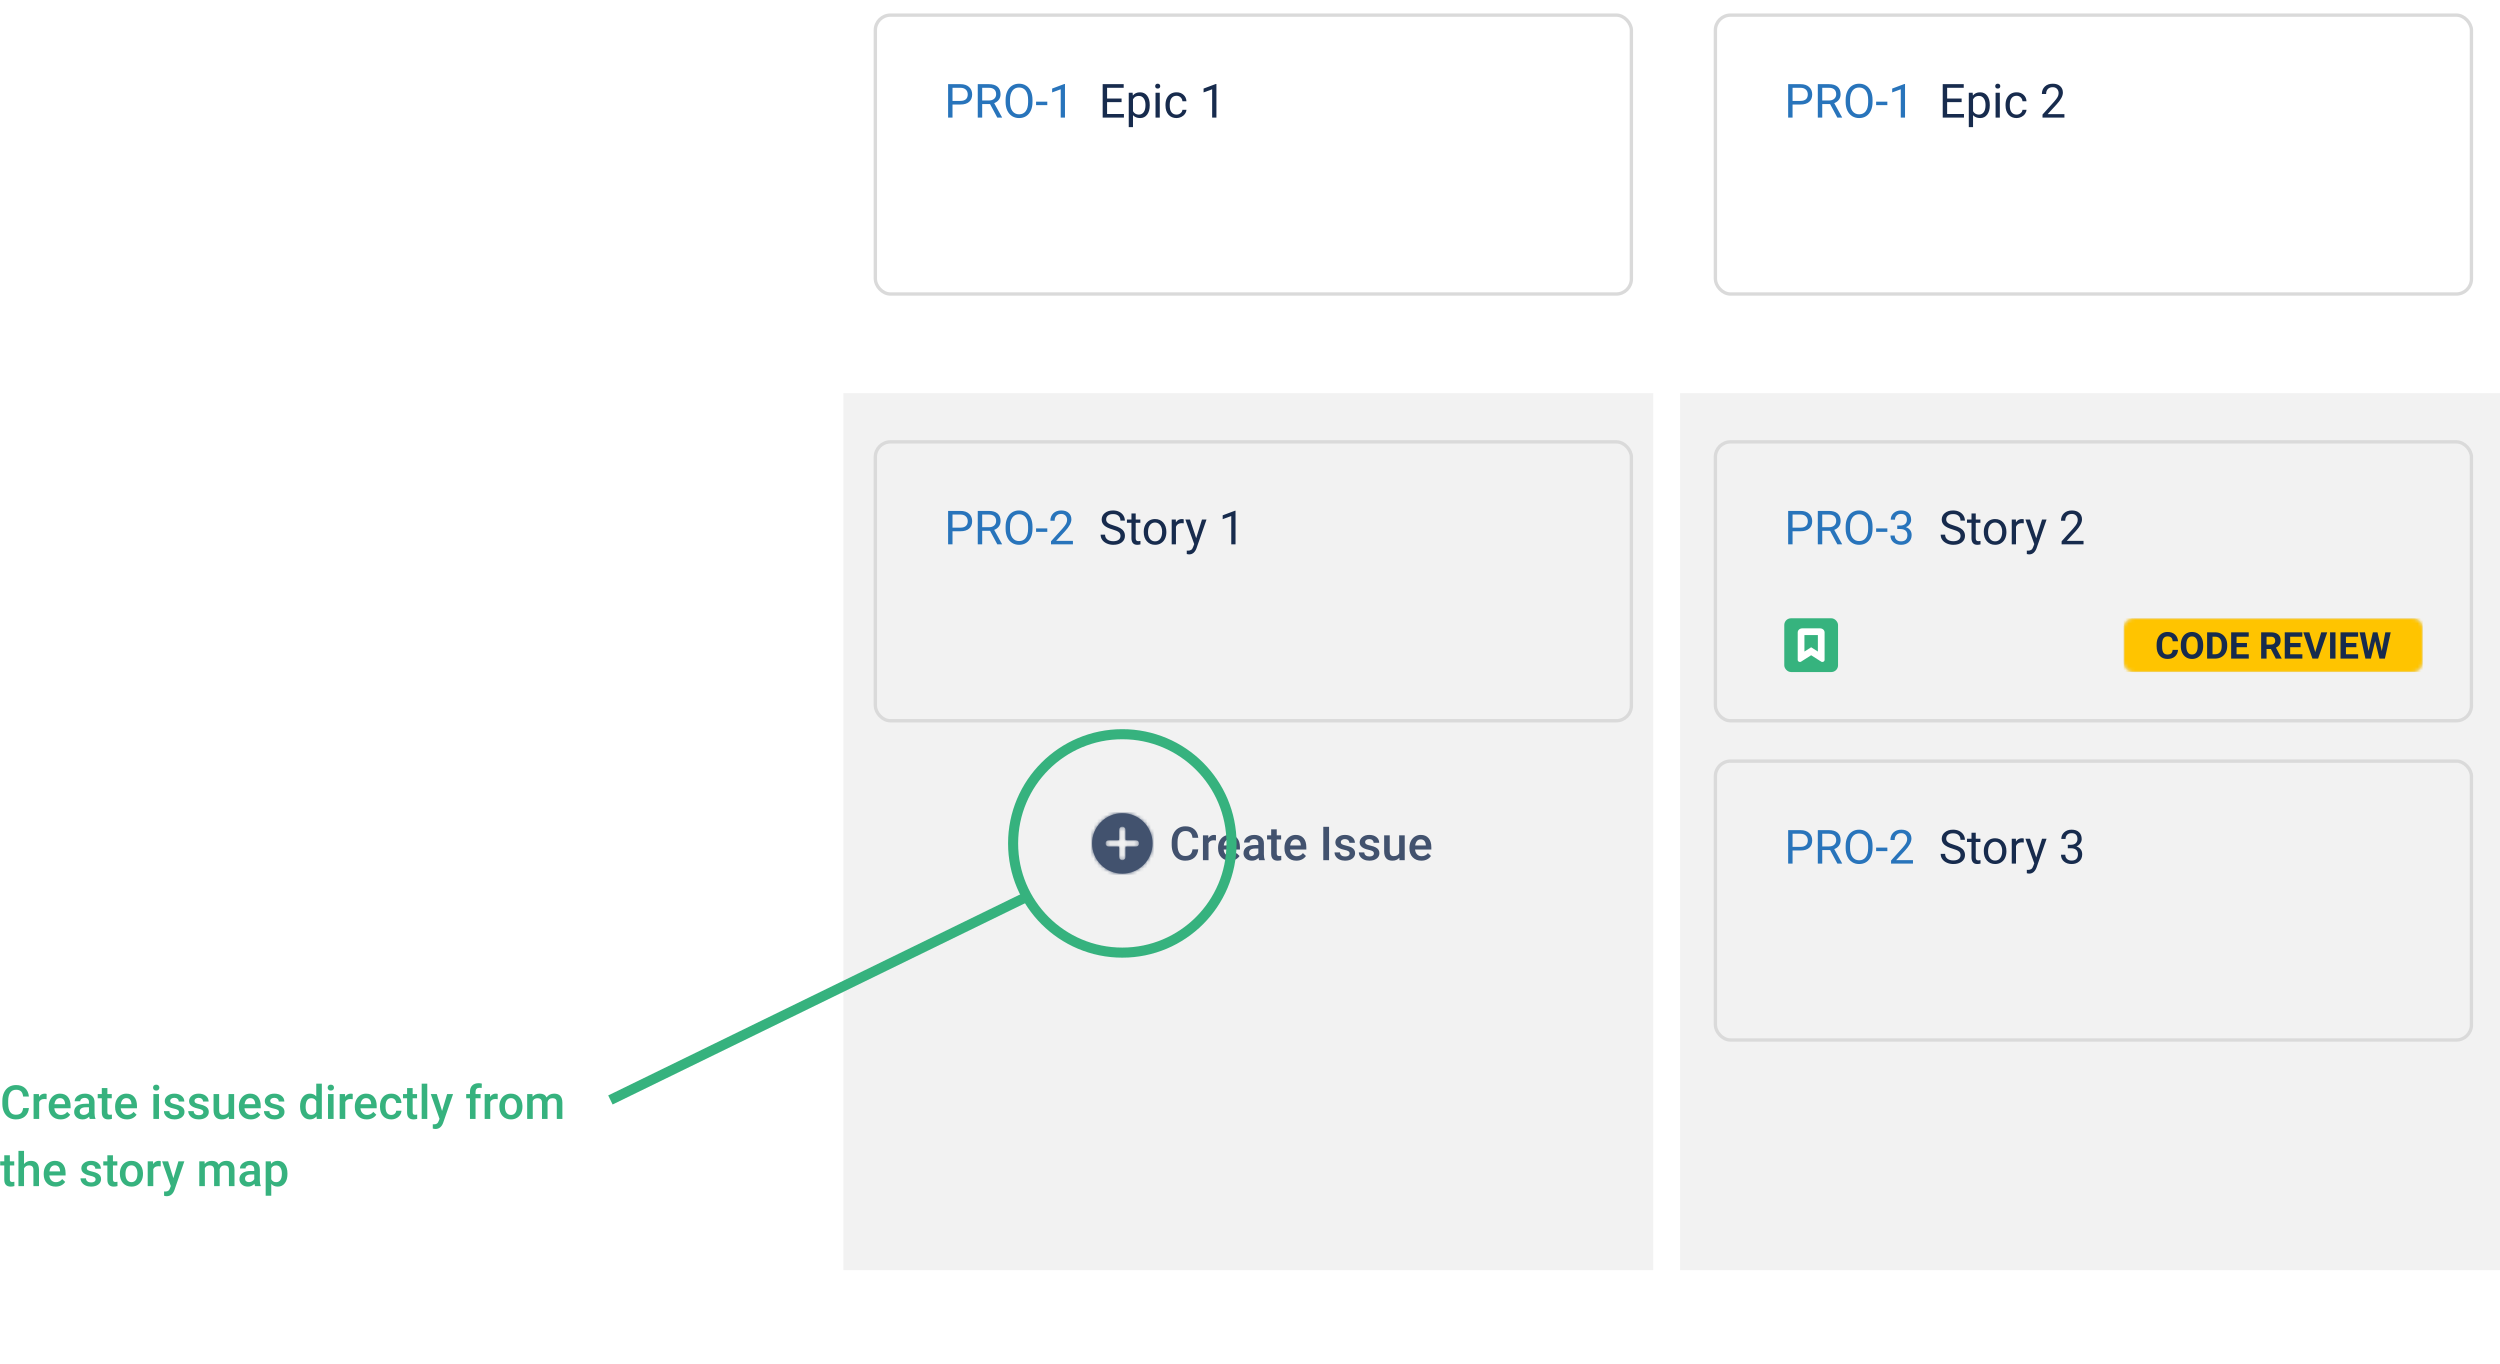 <svg width="744" height="406" viewBox="0 0 744 406" fill="none" xmlns="http://www.w3.org/2000/svg">
<rect x="251" y="117" width="241" height="261" fill="#F2F2F2"/>
<rect x="500" y="117" width="244" height="261" fill="#F2F2F2"/>
<path d="M356.606 252.76C356.506 253.822 356.114 254.651 355.431 255.248C354.747 255.84 353.838 256.137 352.703 256.137C351.91 256.137 351.211 255.95 350.604 255.576C350.003 255.198 349.538 254.662 349.21 253.97C348.882 253.277 348.711 252.473 348.697 251.557V250.627C348.697 249.688 348.864 248.861 349.196 248.146C349.529 247.43 350.005 246.879 350.625 246.491C351.249 246.104 351.969 245.91 352.785 245.91C353.883 245.91 354.768 246.209 355.438 246.806C356.107 247.403 356.497 248.246 356.606 249.335H354.884C354.802 248.619 354.592 248.104 354.255 247.79C353.922 247.471 353.432 247.312 352.785 247.312C352.033 247.312 351.454 247.587 351.049 248.139C350.648 248.686 350.443 249.49 350.434 250.552V251.434C350.434 252.509 350.625 253.329 351.008 253.895C351.395 254.46 351.96 254.742 352.703 254.742C353.382 254.742 353.893 254.59 354.234 254.284C354.576 253.979 354.793 253.471 354.884 252.76H356.606ZM361.87 250.121C361.651 250.085 361.426 250.066 361.193 250.066C360.432 250.066 359.92 250.358 359.655 250.941V256H357.994V248.604H359.58L359.621 249.431C360.022 248.788 360.578 248.467 361.289 248.467C361.526 248.467 361.722 248.499 361.877 248.562L361.87 250.121ZM366.04 256.137C364.987 256.137 364.133 255.806 363.477 255.146C362.825 254.48 362.499 253.596 362.499 252.493V252.288C362.499 251.55 362.64 250.891 362.923 250.312C363.21 249.729 363.611 249.276 364.126 248.952C364.641 248.629 365.215 248.467 365.849 248.467C366.856 248.467 367.633 248.788 368.18 249.431C368.731 250.073 369.007 250.982 369.007 252.158V252.828H364.174C364.224 253.439 364.427 253.922 364.782 254.277C365.142 254.633 365.593 254.811 366.136 254.811C366.897 254.811 367.517 254.503 367.995 253.888L368.891 254.742C368.594 255.184 368.198 255.528 367.701 255.774C367.209 256.016 366.655 256.137 366.04 256.137ZM365.842 249.8C365.386 249.8 365.017 249.959 364.734 250.278C364.456 250.597 364.279 251.042 364.201 251.611H367.366V251.488C367.33 250.932 367.182 250.513 366.922 250.23C366.662 249.943 366.302 249.8 365.842 249.8ZM374.722 256C374.649 255.859 374.585 255.629 374.53 255.31C374.002 255.861 373.354 256.137 372.589 256.137C371.846 256.137 371.24 255.925 370.771 255.501C370.301 255.077 370.066 254.553 370.066 253.929C370.066 253.14 370.358 252.536 370.941 252.117C371.529 251.693 372.368 251.481 373.457 251.481H374.476V250.996C374.476 250.613 374.368 250.308 374.154 250.08C373.94 249.848 373.614 249.731 373.177 249.731C372.799 249.731 372.489 249.827 372.247 250.019C372.006 250.205 371.885 250.445 371.885 250.736H370.224C370.224 250.331 370.358 249.952 370.627 249.602C370.896 249.246 371.26 248.968 371.721 248.768C372.186 248.567 372.703 248.467 373.272 248.467C374.138 248.467 374.829 248.686 375.344 249.123C375.859 249.556 376.123 250.167 376.137 250.955V254.291C376.137 254.956 376.23 255.487 376.417 255.884V256H374.722ZM372.896 254.804C373.225 254.804 373.532 254.724 373.819 254.564C374.111 254.405 374.33 254.191 374.476 253.922V252.527H373.58C372.965 252.527 372.502 252.634 372.192 252.849C371.882 253.063 371.728 253.366 371.728 253.758C371.728 254.077 371.832 254.332 372.042 254.523C372.256 254.71 372.541 254.804 372.896 254.804ZM379.958 246.806V248.604H381.264V249.834H379.958V253.963C379.958 254.245 380.013 254.451 380.122 254.578C380.236 254.701 380.437 254.763 380.724 254.763C380.915 254.763 381.109 254.74 381.305 254.694V255.979C380.926 256.084 380.562 256.137 380.211 256.137C378.935 256.137 378.297 255.433 378.297 254.024V249.834H377.08V248.604H378.297V246.806H379.958ZM385.796 256.137C384.743 256.137 383.889 255.806 383.232 255.146C382.581 254.48 382.255 253.596 382.255 252.493V252.288C382.255 251.55 382.396 250.891 382.679 250.312C382.966 249.729 383.367 249.276 383.882 248.952C384.397 248.629 384.971 248.467 385.604 248.467C386.612 248.467 387.389 248.788 387.936 249.431C388.487 250.073 388.763 250.982 388.763 252.158V252.828H383.93C383.98 253.439 384.183 253.922 384.538 254.277C384.898 254.633 385.349 254.811 385.892 254.811C386.653 254.811 387.272 254.503 387.751 253.888L388.646 254.742C388.35 255.184 387.954 255.528 387.457 255.774C386.965 256.016 386.411 256.137 385.796 256.137ZM385.598 249.8C385.142 249.8 384.773 249.959 384.49 250.278C384.212 250.597 384.035 251.042 383.957 251.611H387.122V251.488C387.086 250.932 386.938 250.513 386.678 250.23C386.418 249.943 386.058 249.8 385.598 249.8ZM395.53 256H393.808V246.047H395.53V256ZM401.642 253.99C401.642 253.694 401.519 253.468 401.272 253.313C401.031 253.159 400.628 253.022 400.062 252.903C399.497 252.785 399.026 252.634 398.647 252.452C397.818 252.051 397.403 251.47 397.403 250.709C397.403 250.071 397.672 249.538 398.21 249.109C398.748 248.681 399.431 248.467 400.261 248.467C401.145 248.467 401.858 248.686 402.4 249.123C402.947 249.561 403.221 250.128 403.221 250.825H401.56C401.56 250.506 401.441 250.242 401.204 250.032C400.967 249.818 400.653 249.711 400.261 249.711C399.896 249.711 399.598 249.795 399.365 249.964C399.137 250.132 399.023 250.358 399.023 250.641C399.023 250.896 399.131 251.094 399.345 251.235C399.559 251.377 399.992 251.52 400.644 251.666C401.295 251.807 401.806 251.978 402.175 252.179C402.549 252.375 402.824 252.612 403.002 252.89C403.184 253.168 403.275 253.505 403.275 253.901C403.275 254.567 403 255.107 402.448 255.521C401.897 255.932 401.174 256.137 400.281 256.137C399.675 256.137 399.135 256.027 398.661 255.809C398.187 255.59 397.818 255.289 397.554 254.906C397.289 254.523 397.157 254.111 397.157 253.669H398.771C398.793 254.061 398.941 254.364 399.215 254.578C399.488 254.788 399.851 254.893 400.302 254.893C400.739 254.893 401.072 254.811 401.3 254.646C401.528 254.478 401.642 254.259 401.642 253.99ZM408.874 253.99C408.874 253.694 408.751 253.468 408.505 253.313C408.263 253.159 407.86 253.022 407.295 252.903C406.73 252.785 406.258 252.634 405.88 252.452C405.05 252.051 404.636 251.47 404.636 250.709C404.636 250.071 404.905 249.538 405.442 249.109C405.98 248.681 406.664 248.467 407.493 248.467C408.377 248.467 409.09 248.686 409.633 249.123C410.18 249.561 410.453 250.128 410.453 250.825H408.792C408.792 250.506 408.674 250.242 408.437 250.032C408.2 249.818 407.885 249.711 407.493 249.711C407.129 249.711 406.83 249.795 406.598 249.964C406.37 250.132 406.256 250.358 406.256 250.641C406.256 250.896 406.363 251.094 406.577 251.235C406.791 251.377 407.224 251.52 407.876 251.666C408.528 251.807 409.038 251.978 409.407 252.179C409.781 252.375 410.057 252.612 410.234 252.89C410.417 253.168 410.508 253.505 410.508 253.901C410.508 254.567 410.232 255.107 409.681 255.521C409.129 255.932 408.407 256.137 407.514 256.137C406.908 256.137 406.368 256.027 405.894 255.809C405.42 255.59 405.05 255.289 404.786 254.906C404.522 254.523 404.39 254.111 404.39 253.669H406.003C406.026 254.061 406.174 254.364 406.447 254.578C406.721 254.788 407.083 254.893 407.534 254.893C407.972 254.893 408.304 254.811 408.532 254.646C408.76 254.478 408.874 254.259 408.874 253.99ZM416.441 255.275C415.954 255.85 415.261 256.137 414.363 256.137C413.561 256.137 412.953 255.902 412.538 255.433C412.128 254.963 411.923 254.284 411.923 253.396V248.604H413.584V253.375C413.584 254.314 413.974 254.783 414.753 254.783C415.56 254.783 416.104 254.494 416.387 253.915V248.604H418.048V256H416.482L416.441 255.275ZM422.997 256.137C421.944 256.137 421.09 255.806 420.434 255.146C419.782 254.48 419.456 253.596 419.456 252.493V252.288C419.456 251.55 419.597 250.891 419.88 250.312C420.167 249.729 420.568 249.276 421.083 248.952C421.598 248.629 422.172 248.467 422.806 248.467C423.813 248.467 424.59 248.788 425.137 249.431C425.688 250.073 425.964 250.982 425.964 252.158V252.828H421.131C421.181 253.439 421.384 253.922 421.739 254.277C422.099 254.633 422.55 254.811 423.093 254.811C423.854 254.811 424.474 254.503 424.952 253.888L425.848 254.742C425.551 255.184 425.155 255.528 424.658 255.774C424.166 256.016 423.612 256.137 422.997 256.137ZM422.799 249.8C422.343 249.8 421.974 249.959 421.691 250.278C421.413 250.597 421.236 251.042 421.158 251.611H424.323V251.488C424.287 250.932 424.139 250.513 423.879 250.23C423.619 249.943 423.259 249.8 422.799 249.8Z" fill="#42526E"/>
<path fill-rule="evenodd" clip-rule="evenodd" d="M334 260C338.971 260 343 255.971 343 251C343 246.029 338.971 242 334 242C329.029 242 325 246.029 325 251C325 255.971 329.029 260 334 260ZM333.046 246.958V250.046H329.958C329.43 250.046 329 250.47 329 251C329 251.526 329.43 251.954 329.958 251.954H333.046V255.042C333.046 255.57 333.47 256 334 256C334.526 256 334.954 255.57 334.954 255.042V251.954H338.042C338.571 251.954 339 251.53 339 251C339 250.474 338.57 250.046 338.042 250.046H334.954V246.958C334.954 246.429 334.53 246 334 246C333.474 246 333.046 246.43 333.046 246.958Z" fill="#42526E"/>
<mask id="mask0" mask-type="alpha" maskUnits="userSpaceOnUse" x="325" y="242" width="18" height="18">
<path fill-rule="evenodd" clip-rule="evenodd" d="M334 260C338.971 260 343 255.971 343 251C343 246.029 338.971 242 334 242C329.029 242 325 246.029 325 251C325 255.971 329.029 260 334 260ZM333.046 246.958V250.046H329.958C329.43 250.046 329 250.47 329 251C329 251.526 329.43 251.954 329.958 251.954H333.046V255.042C333.046 255.57 333.47 256 334 256C334.526 256 334.954 255.57 334.954 255.042V251.954H338.042C338.571 251.954 339 251.53 339 251C339 250.474 338.57 250.046 338.042 250.046H334.954V246.958C334.954 246.429 334.53 246 334 246C333.474 246 333.046 246.43 333.046 246.958Z" fill="white"/>
</mask>
<g mask="url(#mask0)">
<path fill-rule="evenodd" clip-rule="evenodd" d="M322 263H346V239H322V263Z" fill="#42526E"/>
</g>
<g filter="url(#filter0_d)">
<g clip-path="url(#clip0)">
<g filter="url(#filter1_dd)">
<path fill-rule="evenodd" clip-rule="evenodd" d="M511 223C509.343 223 508 224.343 508 226V304C508 305.657 509.343 307 511 307H731C732.657 307 734 305.657 734 304V226C734 224.343 732.657 223 731 223H511Z" fill="#FAFAFA"/>
</g>
<path fill-rule="evenodd" clip-rule="evenodd" d="M660 276C658.343 276 657 277.343 657 279V289C657 290.657 658.343 292 660 292H715C716.657 292 718 290.657 718 289V279C718 277.343 716.657 276 715 276H660Z" fill="#DFE1E6"/>
<mask id="mask1" mask-type="alpha" maskUnits="userSpaceOnUse" x="657" y="276" width="61" height="16">
<path fill-rule="evenodd" clip-rule="evenodd" d="M660 276C658.343 276 657 277.343 657 279V289C657 290.657 658.343 292 660 292H715C716.657 292 718 290.657 718 289V279C718 277.343 716.657 276 715 276H660Z" fill="white"/>
</mask>
<g mask="url(#mask1)">
<path fill-rule="evenodd" clip-rule="evenodd" d="M657 292H718V276H657V292Z" fill="#42526E"/>
</g>
<path d="M678.213 281.485H675.818V288H674.207V281.485H671.843V280.18H678.213V281.485ZM685.411 284.267C685.411 285.037 685.275 285.712 685.002 286.292C684.73 286.872 684.34 287.32 683.832 287.635C683.327 287.95 682.747 288.107 682.091 288.107C681.443 288.107 680.865 287.952 680.356 287.64C679.848 287.329 679.454 286.885 679.175 286.308C678.896 285.728 678.754 285.062 678.75 284.31V283.923C678.75 283.153 678.888 282.477 679.164 281.893C679.443 281.306 679.835 280.856 680.34 280.545C680.849 280.23 681.429 280.072 682.081 280.072C682.732 280.072 683.311 280.23 683.815 280.545C684.324 280.856 684.716 281.306 684.992 281.893C685.271 282.477 685.411 283.152 685.411 283.918V284.267ZM683.778 283.913C683.778 283.093 683.631 282.47 683.337 282.043C683.044 281.617 682.625 281.404 682.081 281.404C681.54 281.404 681.123 281.616 680.829 282.038C680.535 282.457 680.387 283.073 680.383 283.886V284.267C680.383 285.066 680.53 285.685 680.824 286.125C681.117 286.566 681.54 286.786 682.091 286.786C682.632 286.786 683.047 286.575 683.337 286.152C683.627 285.726 683.774 285.107 683.778 284.294V283.913ZM689.321 288V280.18H691.727C692.415 280.18 693.029 280.335 693.569 280.647C694.114 280.955 694.538 281.395 694.842 281.968C695.147 282.538 695.299 283.186 695.299 283.913V284.272C695.299 284.999 695.148 285.646 694.848 286.211C694.55 286.777 694.13 287.216 693.585 287.527C693.041 287.839 692.427 287.996 691.743 288H689.321ZM690.932 281.485V286.706H691.711C692.341 286.706 692.823 286.5 693.156 286.088C693.489 285.676 693.659 285.087 693.666 284.321V283.907C693.666 283.112 693.501 282.511 693.172 282.103C692.842 281.691 692.361 281.485 691.727 281.485H690.932ZM702.899 284.267C702.899 285.037 702.763 285.712 702.491 286.292C702.219 286.872 701.828 287.32 701.32 287.635C700.815 287.95 700.235 288.107 699.58 288.107C698.931 288.107 698.353 287.952 697.845 287.64C697.336 287.329 696.942 286.885 696.663 286.308C696.384 285.728 696.242 285.062 696.239 284.31V283.923C696.239 283.153 696.377 282.477 696.652 281.893C696.932 281.306 697.324 280.856 697.829 280.545C698.337 280.23 698.917 280.072 699.569 280.072C700.221 280.072 700.799 280.23 701.304 280.545C701.812 280.856 702.204 281.306 702.48 281.893C702.759 282.477 702.899 283.152 702.899 283.918V284.267ZM701.266 283.913C701.266 283.093 701.119 282.47 700.826 282.043C700.532 281.617 700.113 281.404 699.569 281.404C699.028 281.404 698.611 281.616 698.317 282.038C698.024 282.457 697.875 283.073 697.872 283.886V284.267C697.872 285.066 698.018 285.685 698.312 286.125C698.606 286.566 699.028 286.786 699.58 286.786C700.12 286.786 700.536 286.575 700.826 286.152C701.116 285.726 701.263 285.107 701.266 284.294V283.913Z" fill="white"/>
<rect x="529" y="276" width="16" height="16" rx="2" fill="#36B37E"/>
<path fill-rule="evenodd" clip-rule="evenodd" d="M537 287L534.137 288.822C533.717 289.202 533 288.933 533 288.395V280.206C533 279.539 533.596 279 534.333 279H539.667C540.403 279 541 279.539 541 280.206V288.395C541 288.933 540.281 289.202 539.861 288.822L537 287ZM537 284.629L539 285.903V281H535V285.902L537 284.629Z" fill="white"/>
</g>
<rect x="508.5" y="223.5" width="225" height="83" rx="4.5" stroke="#DADADA"/>
<path d="M579.088 249.563C577.962 249.24 577.142 248.843 576.627 248.374C576.117 247.9 575.861 247.317 575.861 246.624C575.861 245.84 576.174 245.193 576.798 244.683C577.427 244.168 578.243 243.91 579.245 243.91C579.929 243.91 580.537 244.042 581.07 244.307C581.608 244.571 582.023 244.936 582.314 245.4C582.611 245.865 582.759 246.373 582.759 246.925H581.439C581.439 246.323 581.248 245.852 580.865 245.51C580.482 245.163 579.942 244.99 579.245 244.99C578.598 244.99 578.092 245.134 577.728 245.421C577.368 245.703 577.188 246.098 577.188 246.604C577.188 247.009 577.358 247.353 577.7 247.636C578.047 247.914 578.632 248.169 579.457 248.401C580.286 248.634 580.934 248.891 581.398 249.174C581.868 249.452 582.214 249.778 582.438 250.151C582.665 250.525 582.779 250.965 582.779 251.471C582.779 252.277 582.465 252.924 581.836 253.412C581.207 253.895 580.366 254.137 579.313 254.137C578.63 254.137 577.992 254.007 577.399 253.747C576.807 253.483 576.349 253.123 576.025 252.667C575.706 252.211 575.547 251.694 575.547 251.115H576.866C576.866 251.717 577.087 252.193 577.529 252.544C577.976 252.89 578.571 253.063 579.313 253.063C580.006 253.063 580.537 252.922 580.906 252.64C581.275 252.357 581.46 251.972 581.46 251.484C581.46 250.997 581.289 250.621 580.947 250.356C580.605 250.088 579.986 249.823 579.088 249.563ZM585.985 244.812V246.604H587.366V247.581H585.985V252.168C585.985 252.464 586.047 252.688 586.17 252.838C586.293 252.984 586.503 253.057 586.799 253.057C586.945 253.057 587.145 253.029 587.4 252.975V254C587.068 254.091 586.744 254.137 586.43 254.137C585.865 254.137 585.438 253.966 585.151 253.624C584.864 253.282 584.721 252.797 584.721 252.168V247.581H583.374V246.604H584.721V244.812H585.985ZM588.378 250.233C588.378 249.509 588.519 248.857 588.802 248.278C589.089 247.7 589.485 247.253 589.991 246.938C590.502 246.624 591.083 246.467 591.734 246.467C592.742 246.467 593.555 246.815 594.175 247.513C594.799 248.21 595.111 249.137 595.111 250.295V250.384C595.111 251.104 594.972 251.751 594.694 252.325C594.421 252.895 594.027 253.339 593.512 253.658C593.001 253.977 592.413 254.137 591.748 254.137C590.745 254.137 589.932 253.788 589.308 253.091C588.688 252.394 588.378 251.471 588.378 250.322V250.233ZM589.649 250.384C589.649 251.204 589.839 251.863 590.217 252.359C590.6 252.856 591.11 253.104 591.748 253.104C592.391 253.104 592.901 252.854 593.279 252.353C593.658 251.847 593.847 251.14 593.847 250.233C593.847 249.422 593.653 248.766 593.266 248.265C592.883 247.759 592.372 247.506 591.734 247.506C591.11 247.506 590.606 247.754 590.224 248.251C589.841 248.748 589.649 249.459 589.649 250.384ZM600.272 247.738C600.081 247.706 599.874 247.69 599.65 247.69C598.821 247.69 598.258 248.044 597.962 248.75V254H596.697V246.604H597.928L597.948 247.458C598.363 246.797 598.951 246.467 599.712 246.467C599.958 246.467 600.145 246.499 600.272 246.562V247.738ZM603.984 252.147L605.707 246.604H607.061L604.087 255.142C603.627 256.372 602.895 256.987 601.893 256.987L601.653 256.967L601.182 256.878V255.853L601.523 255.88C601.952 255.88 602.285 255.793 602.521 255.62C602.763 255.447 602.961 255.13 603.116 254.67L603.396 253.918L600.758 246.604H602.139L603.984 252.147ZM613.377 248.408H614.327C614.924 248.399 615.394 248.242 615.735 247.937C616.077 247.631 616.248 247.219 616.248 246.699C616.248 245.533 615.667 244.949 614.505 244.949C613.958 244.949 613.521 245.106 613.192 245.421C612.869 245.731 612.707 246.143 612.707 246.658H611.442C611.442 245.87 611.729 245.216 612.304 244.696C612.882 244.172 613.616 243.91 614.505 243.91C615.444 243.91 616.18 244.159 616.713 244.655C617.246 245.152 617.513 245.842 617.513 246.727C617.513 247.16 617.371 247.579 617.089 247.984C616.811 248.39 616.43 248.693 615.947 248.894C616.494 249.067 616.916 249.354 617.212 249.755C617.513 250.156 617.663 250.646 617.663 251.225C617.663 252.118 617.371 252.826 616.788 253.351C616.205 253.875 615.446 254.137 614.512 254.137C613.577 254.137 612.816 253.884 612.229 253.378C611.645 252.872 611.354 252.204 611.354 251.375H612.625C612.625 251.899 612.796 252.318 613.138 252.633C613.479 252.947 613.938 253.104 614.512 253.104C615.122 253.104 615.59 252.945 615.913 252.626C616.237 252.307 616.398 251.849 616.398 251.252C616.398 250.673 616.221 250.229 615.865 249.919C615.51 249.609 614.997 249.45 614.327 249.44H613.377V248.408Z" fill="#172B4D"/>
<path d="M531.468 250.104V254H530.155V244.047H533.826C534.915 244.047 535.768 244.325 536.383 244.881C537.003 245.437 537.312 246.173 537.312 247.089C537.312 248.055 537.009 248.8 536.403 249.324C535.802 249.844 534.938 250.104 533.812 250.104H531.468ZM531.468 249.03H533.826C534.528 249.03 535.066 248.866 535.439 248.538C535.813 248.205 536 247.727 536 247.103C536 246.51 535.813 246.036 535.439 245.681C535.066 245.325 534.553 245.141 533.901 245.127H531.468V249.03ZM542.638 249.974H540.3V254H538.98V244.047H542.275C543.396 244.047 544.258 244.302 544.859 244.812C545.465 245.323 545.769 246.066 545.769 247.041C545.769 247.661 545.6 248.201 545.263 248.661C544.93 249.121 544.465 249.465 543.868 249.693L546.206 253.918V254H544.798L542.638 249.974ZM540.3 248.9H542.316C542.968 248.9 543.485 248.732 543.868 248.395C544.256 248.057 544.449 247.606 544.449 247.041C544.449 246.426 544.265 245.954 543.896 245.626C543.531 245.298 543.002 245.132 542.31 245.127H540.3V248.9ZM555.271 249.345C555.271 250.32 555.106 251.172 554.778 251.901C554.45 252.626 553.985 253.18 553.384 253.562C552.782 253.945 552.08 254.137 551.278 254.137C550.494 254.137 549.799 253.945 549.193 253.562C548.587 253.175 548.116 252.626 547.778 251.915C547.446 251.2 547.275 250.372 547.266 249.434V248.716C547.266 247.759 547.432 246.913 547.765 246.18C548.097 245.446 548.567 244.885 549.173 244.498C549.784 244.106 550.481 243.91 551.265 243.91C552.062 243.91 552.764 244.104 553.37 244.491C553.981 244.874 554.45 245.432 554.778 246.166C555.106 246.895 555.271 247.745 555.271 248.716V249.345ZM553.965 248.702C553.965 247.522 553.728 246.617 553.254 245.988C552.78 245.355 552.117 245.038 551.265 245.038C550.435 245.038 549.781 245.355 549.303 245.988C548.829 246.617 548.585 247.492 548.571 248.613V249.345C548.571 250.489 548.811 251.389 549.289 252.045C549.772 252.697 550.435 253.022 551.278 253.022C552.126 253.022 552.782 252.715 553.247 252.1C553.712 251.48 553.951 250.593 553.965 249.44V248.702ZM559.673 250.288H556.337V249.256H559.673V250.288ZM567.302 254H560.78V253.091L564.226 249.263C564.736 248.684 565.087 248.215 565.278 247.854C565.474 247.49 565.572 247.114 565.572 246.727C565.572 246.207 565.415 245.781 565.101 245.448C564.786 245.116 564.367 244.949 563.843 244.949C563.214 244.949 562.724 245.129 562.373 245.489C562.027 245.845 561.854 246.341 561.854 246.979H560.589C560.589 246.063 560.883 245.323 561.471 244.758C562.063 244.193 562.854 243.91 563.843 243.91C564.768 243.91 565.499 244.154 566.037 244.642C566.575 245.125 566.844 245.77 566.844 246.576C566.844 247.556 566.219 248.723 564.971 250.076L562.305 252.968H567.302V254Z" fill="#2874BB"/>
</g>
<g filter="url(#filter2_d)">
<g clip-path="url(#clip1)">
<g filter="url(#filter3_dd)">
<path fill-rule="evenodd" clip-rule="evenodd" d="M261 128C259.343 128 258 129.343 258 131V209C258 210.657 259.343 212 261 212H481C482.657 212 484 210.657 484 209V131C484 129.343 482.657 128 481 128H261Z" fill="#FAFAFA"/>
</g>
<path fill-rule="evenodd" clip-rule="evenodd" d="M410 181C408.343 181 407 182.343 407 184V194C407 195.657 408.343 197 410 197H465C466.657 197 468 195.657 468 194V184C468 182.343 466.657 181 465 181H410Z" fill="#DFE1E6"/>
<mask id="mask2" mask-type="alpha" maskUnits="userSpaceOnUse" x="407" y="181" width="61" height="16">
<path fill-rule="evenodd" clip-rule="evenodd" d="M410 181C408.343 181 407 182.343 407 184V194C407 195.657 408.343 197 410 197H465C466.657 197 468 195.657 468 194V184C468 182.343 466.657 181 465 181H410Z" fill="white"/>
</mask>
<g mask="url(#mask2)">
<path fill-rule="evenodd" clip-rule="evenodd" d="M407 197H468V181H407V197Z" fill="#42526E"/>
</g>
<path d="M428.213 186.485H425.818V193H424.207V186.485H421.843V185.18H428.213V186.485ZM435.411 189.267C435.411 190.037 435.275 190.712 435.002 191.292C434.73 191.872 434.34 192.32 433.832 192.635C433.327 192.95 432.747 193.107 432.091 193.107C431.443 193.107 430.865 192.952 430.356 192.64C429.848 192.329 429.454 191.885 429.175 191.308C428.896 190.728 428.754 190.062 428.75 189.31V188.923C428.75 188.153 428.888 187.477 429.164 186.893C429.443 186.306 429.835 185.856 430.34 185.545C430.849 185.23 431.429 185.072 432.081 185.072C432.732 185.072 433.311 185.23 433.815 185.545C434.324 185.856 434.716 186.306 434.992 186.893C435.271 187.477 435.411 188.152 435.411 188.918V189.267ZM433.778 188.913C433.778 188.093 433.631 187.47 433.337 187.043C433.044 186.617 432.625 186.404 432.081 186.404C431.54 186.404 431.123 186.616 430.829 187.038C430.535 187.457 430.387 188.073 430.383 188.886V189.267C430.383 190.066 430.53 190.685 430.824 191.125C431.117 191.566 431.54 191.786 432.091 191.786C432.632 191.786 433.047 191.575 433.337 191.152C433.627 190.726 433.774 190.107 433.778 189.294V188.913ZM439.321 193V185.18H441.727C442.415 185.18 443.029 185.335 443.569 185.647C444.114 185.955 444.538 186.395 444.842 186.968C445.147 187.538 445.299 188.186 445.299 188.913V189.272C445.299 189.999 445.148 190.646 444.848 191.211C444.55 191.777 444.13 192.216 443.585 192.527C443.041 192.839 442.427 192.996 441.743 193H439.321ZM440.932 186.485V191.706H441.711C442.341 191.706 442.823 191.5 443.156 191.088C443.489 190.676 443.659 190.087 443.666 189.321V188.907C443.666 188.112 443.501 187.511 443.172 187.103C442.842 186.691 442.361 186.485 441.727 186.485H440.932ZM452.899 189.267C452.899 190.037 452.763 190.712 452.491 191.292C452.219 191.872 451.828 192.32 451.32 192.635C450.815 192.95 450.235 193.107 449.58 193.107C448.931 193.107 448.353 192.952 447.845 192.64C447.336 192.329 446.942 191.885 446.663 191.308C446.384 190.728 446.242 190.062 446.239 189.31V188.923C446.239 188.153 446.377 187.477 446.652 186.893C446.932 186.306 447.324 185.856 447.829 185.545C448.337 185.23 448.917 185.072 449.569 185.072C450.221 185.072 450.799 185.23 451.304 185.545C451.812 185.856 452.204 186.306 452.48 186.893C452.759 187.477 452.899 188.152 452.899 188.918V189.267ZM451.266 188.913C451.266 188.093 451.119 187.47 450.826 187.043C450.532 186.617 450.113 186.404 449.569 186.404C449.028 186.404 448.611 186.616 448.317 187.038C448.024 187.457 447.875 188.073 447.872 188.886V189.267C447.872 190.066 448.018 190.685 448.312 191.125C448.606 191.566 449.028 191.786 449.58 191.786C450.12 191.786 450.536 191.575 450.826 191.152C451.116 190.726 451.263 190.107 451.266 189.294V188.913Z" fill="white"/>
<rect x="279" y="181" width="16" height="16" rx="2" fill="#36B37E"/>
<path fill-rule="evenodd" clip-rule="evenodd" d="M287 192L284.137 193.822C283.717 194.202 283 193.933 283 193.395V185.206C283 184.539 283.596 184 284.333 184H289.667C290.403 184 291 184.539 291 185.206V193.395C291 193.933 290.281 194.202 289.861 193.822L287 192ZM287 189.629L289 190.903V186H285V190.902L287 189.629Z" fill="white"/>
</g>
<rect x="258.5" y="128.5" width="225" height="83" rx="4.5" stroke="#DADADA"/>
<path d="M329.088 154.563C327.962 154.24 327.142 153.843 326.627 153.374C326.117 152.9 325.861 152.317 325.861 151.624C325.861 150.84 326.174 150.193 326.798 149.683C327.427 149.168 328.243 148.91 329.245 148.91C329.929 148.91 330.537 149.042 331.07 149.307C331.608 149.571 332.023 149.936 332.314 150.4C332.611 150.865 332.759 151.373 332.759 151.925H331.439C331.439 151.323 331.248 150.852 330.865 150.51C330.482 150.163 329.942 149.99 329.245 149.99C328.598 149.99 328.092 150.134 327.728 150.421C327.368 150.703 327.188 151.098 327.188 151.604C327.188 152.009 327.358 152.353 327.7 152.636C328.047 152.914 328.632 153.169 329.457 153.401C330.286 153.634 330.934 153.891 331.398 154.174C331.868 154.452 332.214 154.778 332.438 155.151C332.665 155.525 332.779 155.965 332.779 156.471C332.779 157.277 332.465 157.924 331.836 158.412C331.207 158.895 330.366 159.137 329.313 159.137C328.63 159.137 327.992 159.007 327.399 158.747C326.807 158.483 326.349 158.123 326.025 157.667C325.706 157.211 325.547 156.694 325.547 156.115H326.866C326.866 156.717 327.087 157.193 327.529 157.544C327.976 157.89 328.571 158.063 329.313 158.063C330.006 158.063 330.537 157.922 330.906 157.64C331.275 157.357 331.46 156.972 331.46 156.484C331.46 155.997 331.289 155.621 330.947 155.356C330.605 155.088 329.986 154.823 329.088 154.563ZM335.985 149.812V151.604H337.366V152.581H335.985V157.168C335.985 157.464 336.047 157.688 336.17 157.838C336.293 157.984 336.503 158.057 336.799 158.057C336.945 158.057 337.145 158.029 337.4 157.975V159C337.068 159.091 336.744 159.137 336.43 159.137C335.865 159.137 335.438 158.966 335.151 158.624C334.864 158.282 334.721 157.797 334.721 157.168V152.581H333.374V151.604H334.721V149.812H335.985ZM338.378 155.233C338.378 154.509 338.519 153.857 338.802 153.278C339.089 152.7 339.485 152.253 339.991 151.938C340.502 151.624 341.083 151.467 341.734 151.467C342.742 151.467 343.555 151.815 344.175 152.513C344.799 153.21 345.111 154.137 345.111 155.295V155.384C345.111 156.104 344.972 156.751 344.694 157.325C344.421 157.895 344.027 158.339 343.512 158.658C343.001 158.977 342.413 159.137 341.748 159.137C340.745 159.137 339.932 158.788 339.308 158.091C338.688 157.394 338.378 156.471 338.378 155.322V155.233ZM339.649 155.384C339.649 156.204 339.839 156.863 340.217 157.359C340.6 157.856 341.11 158.104 341.748 158.104C342.391 158.104 342.901 157.854 343.279 157.353C343.658 156.847 343.847 156.14 343.847 155.233C343.847 154.422 343.653 153.766 343.266 153.265C342.883 152.759 342.372 152.506 341.734 152.506C341.11 152.506 340.606 152.754 340.224 153.251C339.841 153.748 339.649 154.459 339.649 155.384ZM350.272 152.738C350.081 152.706 349.874 152.69 349.65 152.69C348.821 152.69 348.258 153.044 347.962 153.75V159H346.697V151.604H347.928L347.948 152.458C348.363 151.797 348.951 151.467 349.712 151.467C349.958 151.467 350.145 151.499 350.272 151.562V152.738ZM353.984 157.147L355.707 151.604H357.061L354.087 160.142C353.627 161.372 352.895 161.987 351.893 161.987L351.653 161.967L351.182 161.878V160.853L351.523 160.88C351.952 160.88 352.285 160.793 352.521 160.62C352.763 160.447 352.961 160.13 353.116 159.67L353.396 158.918L350.758 151.604H352.139L353.984 157.147ZM365.694 159H364.423V150.571L361.873 151.508V150.359L365.496 148.999H365.694V159Z" fill="#172B4D"/>
<path d="M281.468 155.104V159H280.155V149.047H283.826C284.915 149.047 285.768 149.325 286.383 149.881C287.003 150.437 287.312 151.173 287.312 152.089C287.312 153.055 287.009 153.8 286.403 154.324C285.802 154.844 284.938 155.104 283.812 155.104H281.468ZM281.468 154.03H283.826C284.528 154.03 285.066 153.866 285.439 153.538C285.813 153.205 286 152.727 286 152.103C286 151.51 285.813 151.036 285.439 150.681C285.066 150.325 284.553 150.141 283.901 150.127H281.468V154.03ZM292.638 154.974H290.3V159H288.98V149.047H292.275C293.396 149.047 294.258 149.302 294.859 149.812C295.465 150.323 295.769 151.066 295.769 152.041C295.769 152.661 295.6 153.201 295.263 153.661C294.93 154.121 294.465 154.465 293.868 154.693L296.206 158.918V159H294.798L292.638 154.974ZM290.3 153.9H292.316C292.968 153.9 293.485 153.732 293.868 153.395C294.256 153.057 294.449 152.606 294.449 152.041C294.449 151.426 294.265 150.954 293.896 150.626C293.531 150.298 293.002 150.132 292.31 150.127H290.3V153.9ZM305.271 154.345C305.271 155.32 305.106 156.172 304.778 156.901C304.45 157.626 303.985 158.18 303.384 158.562C302.782 158.945 302.08 159.137 301.278 159.137C300.494 159.137 299.799 158.945 299.193 158.562C298.587 158.175 298.116 157.626 297.778 156.915C297.446 156.2 297.275 155.372 297.266 154.434V153.716C297.266 152.759 297.432 151.913 297.765 151.18C298.097 150.446 298.567 149.885 299.173 149.498C299.784 149.106 300.481 148.91 301.265 148.91C302.062 148.91 302.764 149.104 303.37 149.491C303.981 149.874 304.45 150.432 304.778 151.166C305.106 151.895 305.271 152.745 305.271 153.716V154.345ZM303.965 153.702C303.965 152.522 303.728 151.617 303.254 150.988C302.78 150.355 302.117 150.038 301.265 150.038C300.435 150.038 299.781 150.355 299.303 150.988C298.829 151.617 298.585 152.492 298.571 153.613V154.345C298.571 155.489 298.811 156.389 299.289 157.045C299.772 157.697 300.435 158.022 301.278 158.022C302.126 158.022 302.782 157.715 303.247 157.1C303.712 156.48 303.951 155.593 303.965 154.44V153.702ZM309.673 155.288H306.337V154.256H309.673V155.288ZM317.302 159H310.78V158.091L314.226 154.263C314.736 153.684 315.087 153.215 315.278 152.854C315.474 152.49 315.572 152.114 315.572 151.727C315.572 151.207 315.415 150.781 315.101 150.448C314.786 150.116 314.367 149.949 313.843 149.949C313.214 149.949 312.724 150.129 312.373 150.489C312.027 150.845 311.854 151.341 311.854 151.979H310.589C310.589 151.063 310.883 150.323 311.471 149.758C312.063 149.193 312.854 148.91 313.843 148.91C314.768 148.91 315.499 149.154 316.037 149.642C316.575 150.125 316.844 150.77 316.844 151.576C316.844 152.556 316.219 153.723 314.971 155.076L312.305 157.968H317.302V159Z" fill="#2874BB"/>
</g>
<g filter="url(#filter4_d)">
<g clip-path="url(#clip2)">
<g filter="url(#filter5_dd)">
<path fill-rule="evenodd" clip-rule="evenodd" d="M261 1C259.343 1 258 2.343 258 4V82C258 83.657 259.343 85 261 85H481C482.657 85 484 83.657 484 82V4C484 2.343 482.657 1 481 1H261Z" fill="#FAFAFA"/>
</g>
<rect width="16" height="16" transform="translate(278 54)" fill="white" fill-opacity="0.01"/>
<path fill-rule="evenodd" clip-rule="evenodd" d="M292 54C293.105 54 294 54.895 294 56V68C294 69.105 293.105 70 292 70H280C278.895 70 278 69.105 278 68V56C278 54.895 278.895 54 280 54H292ZM286.5 57C286.35 57 286.22 57.069 286.128 57.173L282.149 62.145C282.146 62.148 282.113 62.19 282.113 62.19C282.047 62.279 282 62.382 282 62.5C282 62.776 282.224 63 282.5 63C282.528 63 282.551 63.005 282.577 63H285V66.5C285 66.776 285.224 67 285.5 67C285.624 67 285.734 66.95 285.821 66.876C285.821 66.876 285.883 66.809 285.906 66.776L289.84 61.863C289.859 61.845 289.871 61.824 289.887 61.803L289.914 61.77C289.963 61.689 290 61.6 290 61.5C290 61.224 289.776 61 289.5 61H287V57.5C287 57.224 286.776 57 286.5 57Z" fill="#6554C0"/>
</g>
<rect x="258.5" y="1.5" width="225" height="83" rx="4.5" stroke="#DADADA"/>
<path d="M331.781 27.399H327.468V30.927H332.479V32H326.155V22.047H332.41V23.127H327.468V26.326H331.781V27.399ZM340.162 28.384C340.162 29.509 339.905 30.416 339.39 31.105C338.875 31.793 338.177 32.137 337.298 32.137C336.4 32.137 335.694 31.852 335.179 31.282V34.844H333.914V24.604H335.069L335.131 25.424C335.646 24.786 336.361 24.467 337.277 24.467C338.166 24.467 338.868 24.802 339.383 25.472C339.902 26.142 340.162 27.074 340.162 28.268V28.384ZM338.897 28.24C338.897 27.406 338.72 26.748 338.364 26.265C338.009 25.782 337.521 25.54 336.901 25.54C336.136 25.54 335.562 25.88 335.179 26.559V30.093C335.557 30.767 336.136 31.105 336.915 31.105C337.521 31.105 338.002 30.865 338.357 30.387C338.717 29.904 338.897 29.188 338.897 28.24ZM343.149 32H341.885V24.604H343.149V32ZM341.782 22.642C341.782 22.436 341.844 22.263 341.967 22.122C342.094 21.981 342.281 21.91 342.527 21.91C342.773 21.91 342.96 21.981 343.088 22.122C343.215 22.263 343.279 22.436 343.279 22.642C343.279 22.847 343.215 23.018 343.088 23.154C342.96 23.291 342.773 23.359 342.527 23.359C342.281 23.359 342.094 23.291 341.967 23.154C341.844 23.018 341.782 22.847 341.782 22.642ZM348.146 31.105C348.598 31.105 348.992 30.968 349.329 30.694C349.666 30.421 349.853 30.079 349.89 29.669H351.086C351.063 30.093 350.917 30.496 350.648 30.879C350.38 31.262 350.02 31.567 349.568 31.795C349.122 32.023 348.648 32.137 348.146 32.137C347.139 32.137 346.337 31.802 345.74 31.132C345.148 30.457 344.852 29.537 344.852 28.37V28.158C344.852 27.438 344.984 26.798 345.248 26.237C345.512 25.677 345.891 25.241 346.383 24.932C346.88 24.622 347.465 24.467 348.14 24.467C348.969 24.467 349.657 24.715 350.204 25.212C350.756 25.709 351.049 26.354 351.086 27.146H349.89C349.853 26.668 349.671 26.276 349.343 25.971C349.019 25.661 348.618 25.506 348.14 25.506C347.497 25.506 346.998 25.738 346.643 26.203C346.292 26.663 346.116 27.331 346.116 28.206V28.445C346.116 29.297 346.292 29.954 346.643 30.414C346.993 30.874 347.495 31.105 348.146 31.105ZM360.007 32H358.735V23.571L356.186 24.508V23.359L359.809 21.999H360.007V32Z" fill="#172B4D"/>
<path d="M281.468 28.104V32H280.155V22.047H283.826C284.915 22.047 285.768 22.325 286.383 22.881C287.003 23.437 287.312 24.173 287.312 25.089C287.312 26.055 287.009 26.8 286.403 27.324C285.802 27.844 284.938 28.104 283.812 28.104H281.468ZM281.468 27.03H283.826C284.528 27.03 285.066 26.866 285.439 26.538C285.813 26.205 286 25.727 286 25.102C286 24.51 285.813 24.036 285.439 23.681C285.066 23.325 284.553 23.141 283.901 23.127H281.468V27.03ZM292.638 27.974H290.3V32H288.98V22.047H292.275C293.396 22.047 294.258 22.302 294.859 22.812C295.465 23.323 295.769 24.066 295.769 25.041C295.769 25.661 295.6 26.201 295.263 26.661C294.93 27.121 294.465 27.465 293.868 27.693L296.206 31.918V32H294.798L292.638 27.974ZM290.3 26.9H292.316C292.968 26.9 293.485 26.732 293.868 26.395C294.256 26.057 294.449 25.606 294.449 25.041C294.449 24.426 294.265 23.954 293.896 23.626C293.531 23.298 293.002 23.131 292.31 23.127H290.3V26.9ZM305.271 27.345C305.271 28.32 305.106 29.172 304.778 29.901C304.45 30.626 303.985 31.18 303.384 31.562C302.782 31.945 302.08 32.137 301.278 32.137C300.494 32.137 299.799 31.945 299.193 31.562C298.587 31.175 298.116 30.626 297.778 29.915C297.446 29.2 297.275 28.372 297.266 27.434V26.716C297.266 25.759 297.432 24.913 297.765 24.18C298.097 23.446 298.567 22.885 299.173 22.498C299.784 22.106 300.481 21.91 301.265 21.91C302.062 21.91 302.764 22.104 303.37 22.491C303.981 22.874 304.45 23.432 304.778 24.166C305.106 24.895 305.271 25.745 305.271 26.716V27.345ZM303.965 26.702C303.965 25.522 303.728 24.617 303.254 23.988C302.78 23.355 302.117 23.038 301.265 23.038C300.435 23.038 299.781 23.355 299.303 23.988C298.829 24.617 298.585 25.492 298.571 26.613V27.345C298.571 28.489 298.811 29.389 299.289 30.045C299.772 30.697 300.435 31.023 301.278 31.023C302.126 31.023 302.782 30.715 303.247 30.1C303.712 29.48 303.951 28.593 303.965 27.44V26.702ZM309.673 28.288H306.337V27.256H309.673V28.288ZM314.937 32H313.665V23.571L311.115 24.508V23.359L314.738 21.999H314.937V32Z" fill="#2874BB"/>
</g>
<g filter="url(#filter6_d)">
<g clip-path="url(#clip3)">
<g filter="url(#filter7_dd)">
<path fill-rule="evenodd" clip-rule="evenodd" d="M511 1C509.343 1 508 2.343 508 4V82C508 83.657 509.343 85 511 85H731C732.657 85 734 83.657 734 82V4C734 2.343 732.657 1 731 1H511Z" fill="#FAFAFA"/>
</g>
<rect width="16" height="16" transform="translate(528 54)" fill="white" fill-opacity="0.01"/>
<path fill-rule="evenodd" clip-rule="evenodd" d="M542 54C543.105 54 544 54.895 544 56V68C544 69.105 543.105 70 542 70H530C528.895 70 528 69.105 528 68V56C528 54.895 528.895 54 530 54H542ZM536.5 57C536.35 57 536.22 57.069 536.128 57.173L532.149 62.145C532.146 62.148 532.113 62.19 532.113 62.19C532.047 62.279 532 62.382 532 62.5C532 62.776 532.224 63 532.5 63C532.528 63 532.551 63.005 532.577 63H535V66.5C535 66.776 535.224 67 535.5 67C535.624 67 535.734 66.95 535.821 66.876C535.821 66.876 535.883 66.809 535.906 66.776L539.84 61.863C539.859 61.845 539.871 61.824 539.887 61.803L539.914 61.77C539.963 61.689 540 61.6 540 61.5C540 61.224 539.776 61 539.5 61H537V57.5C537 57.224 536.776 57 536.5 57Z" fill="#6554C0"/>
</g>
<rect x="508.5" y="1.5" width="225" height="83" rx="4.5" stroke="#DADADA"/>
<path d="M581.781 27.399H577.468V30.927H582.479V32H576.155V22.047H582.41V23.127H577.468V26.326H581.781V27.399ZM590.162 28.384C590.162 29.509 589.905 30.416 589.39 31.105C588.875 31.793 588.177 32.137 587.298 32.137C586.4 32.137 585.694 31.852 585.179 31.282V34.844H583.914V24.604H585.069L585.131 25.424C585.646 24.786 586.361 24.467 587.277 24.467C588.166 24.467 588.868 24.802 589.383 25.472C589.902 26.142 590.162 27.074 590.162 28.268V28.384ZM588.897 28.24C588.897 27.406 588.72 26.748 588.364 26.265C588.009 25.782 587.521 25.54 586.901 25.54C586.136 25.54 585.562 25.88 585.179 26.559V30.093C585.557 30.767 586.136 31.105 586.915 31.105C587.521 31.105 588.002 30.865 588.357 30.387C588.717 29.904 588.897 29.188 588.897 28.24ZM593.149 32H591.885V24.604H593.149V32ZM591.782 22.642C591.782 22.436 591.844 22.263 591.967 22.122C592.094 21.981 592.281 21.91 592.527 21.91C592.773 21.91 592.96 21.981 593.088 22.122C593.215 22.263 593.279 22.436 593.279 22.642C593.279 22.847 593.215 23.018 593.088 23.154C592.96 23.291 592.773 23.359 592.527 23.359C592.281 23.359 592.094 23.291 591.967 23.154C591.844 23.018 591.782 22.847 591.782 22.642ZM598.146 31.105C598.598 31.105 598.992 30.968 599.329 30.694C599.666 30.421 599.853 30.079 599.89 29.669H601.086C601.063 30.093 600.917 30.496 600.648 30.879C600.38 31.262 600.02 31.567 599.568 31.795C599.122 32.023 598.648 32.137 598.146 32.137C597.139 32.137 596.337 31.802 595.74 31.132C595.148 30.457 594.852 29.537 594.852 28.37V28.158C594.852 27.438 594.984 26.798 595.248 26.237C595.512 25.677 595.891 25.241 596.383 24.932C596.88 24.622 597.465 24.467 598.14 24.467C598.969 24.467 599.657 24.715 600.204 25.212C600.756 25.709 601.049 26.354 601.086 27.146H599.89C599.853 26.668 599.671 26.276 599.343 25.971C599.019 25.661 598.618 25.506 598.14 25.506C597.497 25.506 596.998 25.738 596.643 26.203C596.292 26.663 596.116 27.331 596.116 28.206V28.445C596.116 29.297 596.292 29.954 596.643 30.414C596.993 30.874 597.495 31.105 598.146 31.105ZM612.372 32H605.851V31.091L609.296 27.263C609.806 26.684 610.157 26.215 610.349 25.855C610.545 25.49 610.643 25.114 610.643 24.727C610.643 24.207 610.485 23.781 610.171 23.448C609.856 23.116 609.437 22.949 608.913 22.949C608.284 22.949 607.794 23.129 607.443 23.489C607.097 23.845 606.924 24.341 606.924 24.98H605.659C605.659 24.064 605.953 23.323 606.541 22.758C607.133 22.193 607.924 21.91 608.913 21.91C609.838 21.91 610.57 22.154 611.107 22.642C611.645 23.125 611.914 23.77 611.914 24.576C611.914 25.556 611.29 26.723 610.041 28.076L607.375 30.968H612.372V32Z" fill="#172B4D"/>
<path d="M531.468 28.104V32H530.155V22.047H533.826C534.915 22.047 535.768 22.325 536.383 22.881C537.003 23.437 537.312 24.173 537.312 25.089C537.312 26.055 537.009 26.8 536.403 27.324C535.802 27.844 534.938 28.104 533.812 28.104H531.468ZM531.468 27.03H533.826C534.528 27.03 535.066 26.866 535.439 26.538C535.813 26.205 536 25.727 536 25.102C536 24.51 535.813 24.036 535.439 23.681C535.066 23.325 534.553 23.141 533.901 23.127H531.468V27.03ZM542.638 27.974H540.3V32H538.98V22.047H542.275C543.396 22.047 544.258 22.302 544.859 22.812C545.465 23.323 545.769 24.066 545.769 25.041C545.769 25.661 545.6 26.201 545.263 26.661C544.93 27.121 544.465 27.465 543.868 27.693L546.206 31.918V32H544.798L542.638 27.974ZM540.3 26.9H542.316C542.968 26.9 543.485 26.732 543.868 26.395C544.256 26.057 544.449 25.606 544.449 25.041C544.449 24.426 544.265 23.954 543.896 23.626C543.531 23.298 543.002 23.131 542.31 23.127H540.3V26.9ZM555.271 27.345C555.271 28.32 555.106 29.172 554.778 29.901C554.45 30.626 553.985 31.18 553.384 31.562C552.782 31.945 552.08 32.137 551.278 32.137C550.494 32.137 549.799 31.945 549.193 31.562C548.587 31.175 548.116 30.626 547.778 29.915C547.446 29.2 547.275 28.372 547.266 27.434V26.716C547.266 25.759 547.432 24.913 547.765 24.18C548.097 23.446 548.567 22.885 549.173 22.498C549.784 22.106 550.481 21.91 551.265 21.91C552.062 21.91 552.764 22.104 553.37 22.491C553.981 22.874 554.45 23.432 554.778 24.166C555.106 24.895 555.271 25.745 555.271 26.716V27.345ZM553.965 26.702C553.965 25.522 553.728 24.617 553.254 23.988C552.78 23.355 552.117 23.038 551.265 23.038C550.435 23.038 549.781 23.355 549.303 23.988C548.829 24.617 548.585 25.492 548.571 26.613V27.345C548.571 28.489 548.811 29.389 549.289 30.045C549.772 30.697 550.435 31.023 551.278 31.023C552.126 31.023 552.782 30.715 553.247 30.1C553.712 29.48 553.951 28.593 553.965 27.44V26.702ZM559.673 28.288H556.337V27.256H559.673V28.288ZM564.937 32H563.665V23.571L561.115 24.508V23.359L564.738 21.999H564.937V32Z" fill="#2874BB"/>
</g>
<g filter="url(#filter8_d)">
<g clip-path="url(#clip4)">
<g filter="url(#filter9_dd)">
<path fill-rule="evenodd" clip-rule="evenodd" d="M511 128C509.343 128 508 129.343 508 131V209C508 210.657 509.343 212 511 212H731C732.657 212 734 210.657 734 209V131C734 129.343 732.657 128 731 128H511Z" fill="#FAFAFA"/>
</g>
</g>
<rect x="508.5" y="128.5" width="225" height="83" rx="4.5" stroke="#DADADA"/>
<rect x="529" y="181" width="16" height="16" rx="2" fill="#36B37E"/>
<path fill-rule="evenodd" clip-rule="evenodd" d="M537 192L534.137 193.822C533.717 194.202 533 193.933 533 193.395V185.206C533 184.539 533.596 184 534.333 184H539.667C540.403 184 541 184.539 541 185.206V193.395C541 193.933 540.281 194.202 539.861 193.822L537 192ZM537 189.629L539 190.903V186H535V190.902L537 189.629Z" fill="white"/>
<path fill-rule="evenodd" clip-rule="evenodd" d="M633 181C631.343 181 630 182.343 630 184V194C630 195.657 631.343 197 633 197H716C717.657 197 719 195.657 719 194V184C719 182.343 717.657 181 716 181H633Z" fill="#DFE1E6"/>
<mask id="mask3" mask-type="alpha" maskUnits="userSpaceOnUse" x="630" y="181" width="89" height="16">
<path fill-rule="evenodd" clip-rule="evenodd" d="M633 181C631.343 181 630 182.343 630 184V194C630 195.657 631.343 197 633 197H716C717.657 197 719 195.657 719 194V184C719 182.343 717.657 181 716 181H633Z" fill="white"/>
</mask>
<g mask="url(#mask3)">
<rect x="630" y="181" width="89" height="16" fill="#FFC400"/>
</g>
<path d="M646.184 190.395C646.123 191.236 645.811 191.899 645.249 192.382C644.69 192.866 643.953 193.107 643.036 193.107C642.034 193.107 641.244 192.771 640.667 192.098C640.095 191.421 639.808 190.493 639.808 189.315V188.837C639.808 188.085 639.941 187.423 640.206 186.85C640.471 186.277 640.848 185.839 641.339 185.534C641.833 185.226 642.406 185.072 643.058 185.072C643.96 185.072 644.687 185.314 645.238 185.797C645.79 186.281 646.108 186.959 646.194 187.833H644.583C644.544 187.328 644.402 186.963 644.159 186.737C643.919 186.508 643.552 186.394 643.058 186.394C642.521 186.394 642.118 186.587 641.849 186.974C641.584 187.357 641.448 187.953 641.441 188.762V189.353C641.441 190.198 641.568 190.816 641.822 191.206C642.08 191.596 642.485 191.792 643.036 191.792C643.534 191.792 643.904 191.679 644.148 191.453C644.395 191.224 644.536 190.871 644.572 190.395H646.184ZM653.666 189.267C653.666 190.037 653.529 190.712 653.257 191.292C652.985 191.872 652.595 192.32 652.086 192.635C651.582 192.95 651.001 193.107 650.346 193.107C649.698 193.107 649.12 192.952 648.611 192.64C648.103 192.329 647.709 191.885 647.43 191.308C647.15 190.728 647.009 190.062 647.005 189.31V188.923C647.005 188.153 647.143 187.477 647.419 186.893C647.698 186.306 648.09 185.856 648.595 185.545C649.104 185.23 649.684 185.072 650.335 185.072C650.987 185.072 651.565 185.23 652.07 185.545C652.579 185.856 652.971 186.306 653.247 186.893C653.526 187.477 653.666 188.152 653.666 188.918V189.267ZM652.033 188.913C652.033 188.093 651.886 187.47 651.592 187.043C651.299 186.617 650.88 186.404 650.335 186.404C649.795 186.404 649.378 186.616 649.084 187.038C648.79 187.457 648.642 188.073 648.638 188.886V189.267C648.638 190.066 648.785 190.685 649.079 191.125C649.372 191.566 649.795 191.786 650.346 191.786C650.887 191.786 651.302 191.575 651.592 191.152C651.882 190.726 652.029 190.107 652.033 189.294V188.913ZM654.836 193V185.18H657.243C657.93 185.18 658.544 185.335 659.085 185.647C659.629 185.955 660.054 186.395 660.358 186.968C660.662 187.538 660.814 188.186 660.814 188.913V189.272C660.814 189.999 660.664 190.646 660.363 191.211C660.066 191.777 659.645 192.216 659.101 192.527C658.557 192.839 657.943 192.996 657.259 193H654.836ZM656.448 186.485V191.706H657.227C657.857 191.706 658.338 191.5 658.671 191.088C659.004 190.676 659.174 190.087 659.182 189.321V188.907C659.182 188.112 659.017 187.511 658.688 187.103C658.358 186.691 657.876 186.485 657.243 186.485H656.448ZM666.696 189.611H663.602V191.706H667.233V193H661.991V185.18H667.222V186.485H663.602V188.349H666.696V189.611ZM673.812 190.137H672.529V193H670.917V185.18H673.823C674.747 185.18 675.46 185.386 675.961 185.797C676.462 186.209 676.713 186.791 676.713 187.543C676.713 188.076 676.597 188.522 676.364 188.88C676.135 189.235 675.785 189.518 675.316 189.729L677.008 192.925V193H675.279L673.812 190.137ZM672.529 188.832H673.829C674.233 188.832 674.547 188.73 674.769 188.526C674.991 188.318 675.102 188.034 675.102 187.672C675.102 187.303 674.996 187.013 674.785 186.802C674.577 186.59 674.257 186.485 673.823 186.485H672.529V188.832ZM682.648 189.611H679.554V191.706H683.185V193H677.943V185.18H683.174V186.485H679.554V188.349H682.648V189.611ZM687.02 191.061L688.792 185.18H690.586L687.863 193H686.182L683.47 185.18H685.258L687.02 191.061ZM693.041 193H691.43V185.18H693.041V193ZM699.245 189.611H696.151V191.706H699.782V193H694.54V185.18H699.771V186.485H696.151V188.349H699.245V189.611ZM706.818 190.744L707.871 185.18H709.477L707.742 193H706.12L704.847 187.769L703.574 193H701.952L700.217 185.18H701.823L702.881 190.733L704.17 185.18H705.534L706.818 190.744Z" fill="#172B4D"/>
<path d="M579.088 154.563C577.962 154.24 577.142 153.843 576.627 153.374C576.117 152.9 575.861 152.317 575.861 151.624C575.861 150.84 576.174 150.193 576.798 149.683C577.427 149.168 578.243 148.91 579.245 148.91C579.929 148.91 580.537 149.042 581.07 149.307C581.608 149.571 582.023 149.936 582.314 150.4C582.611 150.865 582.759 151.373 582.759 151.925H581.439C581.439 151.323 581.248 150.852 580.865 150.51C580.482 150.163 579.942 149.99 579.245 149.99C578.598 149.99 578.092 150.134 577.728 150.421C577.368 150.703 577.188 151.098 577.188 151.604C577.188 152.009 577.358 152.353 577.7 152.636C578.047 152.914 578.632 153.169 579.457 153.401C580.286 153.634 580.934 153.891 581.398 154.174C581.868 154.452 582.214 154.778 582.438 155.151C582.665 155.525 582.779 155.965 582.779 156.471C582.779 157.277 582.465 157.924 581.836 158.412C581.207 158.895 580.366 159.137 579.313 159.137C578.63 159.137 577.992 159.007 577.399 158.747C576.807 158.483 576.349 158.123 576.025 157.667C575.706 157.211 575.547 156.694 575.547 156.115H576.866C576.866 156.717 577.087 157.193 577.529 157.544C577.976 157.89 578.571 158.063 579.313 158.063C580.006 158.063 580.537 157.922 580.906 157.64C581.275 157.357 581.46 156.972 581.46 156.484C581.46 155.997 581.289 155.621 580.947 155.356C580.605 155.088 579.986 154.823 579.088 154.563ZM585.985 149.812V151.604H587.366V152.581H585.985V157.168C585.985 157.464 586.047 157.688 586.17 157.838C586.293 157.984 586.503 158.057 586.799 158.057C586.945 158.057 587.145 158.029 587.4 157.975V159C587.068 159.091 586.744 159.137 586.43 159.137C585.865 159.137 585.438 158.966 585.151 158.624C584.864 158.282 584.721 157.797 584.721 157.168V152.581H583.374V151.604H584.721V149.812H585.985ZM588.378 155.233C588.378 154.509 588.519 153.857 588.802 153.278C589.089 152.7 589.485 152.253 589.991 151.938C590.502 151.624 591.083 151.467 591.734 151.467C592.742 151.467 593.555 151.815 594.175 152.513C594.799 153.21 595.111 154.137 595.111 155.295V155.384C595.111 156.104 594.972 156.751 594.694 157.325C594.421 157.895 594.027 158.339 593.512 158.658C593.001 158.977 592.413 159.137 591.748 159.137C590.745 159.137 589.932 158.788 589.308 158.091C588.688 157.394 588.378 156.471 588.378 155.322V155.233ZM589.649 155.384C589.649 156.204 589.839 156.863 590.217 157.359C590.6 157.856 591.11 158.104 591.748 158.104C592.391 158.104 592.901 157.854 593.279 157.353C593.658 156.847 593.847 156.14 593.847 155.233C593.847 154.422 593.653 153.766 593.266 153.265C592.883 152.759 592.372 152.506 591.734 152.506C591.11 152.506 590.606 152.754 590.224 153.251C589.841 153.748 589.649 154.459 589.649 155.384ZM600.272 152.738C600.081 152.706 599.874 152.69 599.65 152.69C598.821 152.69 598.258 153.044 597.962 153.75V159H596.697V151.604H597.928L597.948 152.458C598.363 151.797 598.951 151.467 599.712 151.467C599.958 151.467 600.145 151.499 600.272 151.562V152.738ZM603.984 157.147L605.707 151.604H607.061L604.087 160.142C603.627 161.372 602.895 161.987 601.893 161.987L601.653 161.967L601.182 161.878V160.853L601.523 160.88C601.952 160.88 602.285 160.793 602.521 160.62C602.763 160.447 602.961 160.13 603.116 159.67L603.396 158.918L600.758 151.604H602.139L603.984 157.147ZM618.06 159H611.538V158.091L614.983 154.263C615.494 153.684 615.845 153.215 616.036 152.854C616.232 152.49 616.33 152.114 616.33 151.727C616.33 151.207 616.173 150.781 615.858 150.448C615.544 150.116 615.125 149.949 614.601 149.949C613.972 149.949 613.482 150.129 613.131 150.489C612.785 150.845 612.611 151.341 612.611 151.979H611.347C611.347 151.063 611.641 150.323 612.229 149.758C612.821 149.193 613.612 148.91 614.601 148.91C615.526 148.91 616.257 149.154 616.795 149.642C617.333 150.125 617.602 150.77 617.602 151.576C617.602 152.556 616.977 153.723 615.729 155.076L613.062 157.968H618.06V159Z" fill="#172B4D"/>
<path d="M531.468 155.104V159H530.155V149.047H533.826C534.915 149.047 535.768 149.325 536.383 149.881C537.003 150.437 537.312 151.173 537.312 152.089C537.312 153.055 537.009 153.8 536.403 154.324C535.802 154.844 534.938 155.104 533.812 155.104H531.468ZM531.468 154.03H533.826C534.528 154.03 535.066 153.866 535.439 153.538C535.813 153.205 536 152.727 536 152.103C536 151.51 535.813 151.036 535.439 150.681C535.066 150.325 534.553 150.141 533.901 150.127H531.468V154.03ZM542.638 154.974H540.3V159H538.98V149.047H542.275C543.396 149.047 544.258 149.302 544.859 149.812C545.465 150.323 545.769 151.066 545.769 152.041C545.769 152.661 545.6 153.201 545.263 153.661C544.93 154.121 544.465 154.465 543.868 154.693L546.206 158.918V159H544.798L542.638 154.974ZM540.3 153.9H542.316C542.968 153.9 543.485 153.732 543.868 153.395C544.256 153.057 544.449 152.606 544.449 152.041C544.449 151.426 544.265 150.954 543.896 150.626C543.531 150.298 543.002 150.132 542.31 150.127H540.3V153.9ZM555.271 154.345C555.271 155.32 555.106 156.172 554.778 156.901C554.45 157.626 553.985 158.18 553.384 158.562C552.782 158.945 552.08 159.137 551.278 159.137C550.494 159.137 549.799 158.945 549.193 158.562C548.587 158.175 548.116 157.626 547.778 156.915C547.446 156.2 547.275 155.372 547.266 154.434V153.716C547.266 152.759 547.432 151.913 547.765 151.18C548.097 150.446 548.567 149.885 549.173 149.498C549.784 149.106 550.481 148.91 551.265 148.91C552.062 148.91 552.764 149.104 553.37 149.491C553.981 149.874 554.45 150.432 554.778 151.166C555.106 151.895 555.271 152.745 555.271 153.716V154.345ZM553.965 153.702C553.965 152.522 553.728 151.617 553.254 150.988C552.78 150.355 552.117 150.038 551.265 150.038C550.435 150.038 549.781 150.355 549.303 150.988C548.829 151.617 548.585 152.492 548.571 153.613V154.345C548.571 155.489 548.811 156.389 549.289 157.045C549.772 157.697 550.435 158.022 551.278 158.022C552.126 158.022 552.782 157.715 553.247 157.1C553.712 156.48 553.951 155.593 553.965 154.44V153.702ZM559.673 155.288H556.337V154.256H559.673V155.288ZM562.619 153.408H563.569C564.166 153.399 564.636 153.242 564.978 152.937C565.319 152.631 565.49 152.219 565.49 151.699C565.49 150.533 564.909 149.949 563.747 149.949C563.2 149.949 562.763 150.106 562.435 150.421C562.111 150.731 561.949 151.143 561.949 151.658H560.685C560.685 150.87 560.972 150.216 561.546 149.696C562.125 149.172 562.858 148.91 563.747 148.91C564.686 148.91 565.422 149.159 565.955 149.655C566.488 150.152 566.755 150.842 566.755 151.727C566.755 152.16 566.614 152.579 566.331 152.984C566.053 153.39 565.673 153.693 565.189 153.894C565.736 154.067 566.158 154.354 566.454 154.755C566.755 155.156 566.905 155.646 566.905 156.225C566.905 157.118 566.614 157.826 566.03 158.351C565.447 158.875 564.688 159.137 563.754 159.137C562.82 159.137 562.059 158.884 561.471 158.378C560.887 157.872 560.596 157.204 560.596 156.375H561.867C561.867 156.899 562.038 157.318 562.38 157.633C562.722 157.947 563.18 158.104 563.754 158.104C564.365 158.104 564.832 157.945 565.155 157.626C565.479 157.307 565.641 156.849 565.641 156.252C565.641 155.673 565.463 155.229 565.107 154.919C564.752 154.609 564.239 154.45 563.569 154.44H562.619V153.408Z" fill="#2874BB"/>
</g>
<circle cx="334" cy="251" r="32.5" stroke="#36B27E" stroke-width="3"/>
<line x1="306.658" y1="266.348" x2="181.658" y2="327.348" stroke="#36B27E" stroke-width="3"/>
<path d="M8.606 329.76C8.506 330.822 8.114 331.651 7.431 332.248C6.747 332.84 5.838 333.137 4.703 333.137C3.91 333.137 3.211 332.95 2.604 332.576C2.003 332.198 1.538 331.662 1.21 330.97C0.882 330.277 0.711 329.473 0.697 328.557V327.627C0.697 326.688 0.864 325.861 1.196 325.146C1.529 324.43 2.005 323.879 2.625 323.491C3.249 323.104 3.969 322.91 4.785 322.91C5.883 322.91 6.768 323.209 7.438 323.806C8.107 324.403 8.497 325.246 8.606 326.335H6.884C6.802 325.619 6.592 325.104 6.255 324.79C5.922 324.471 5.432 324.312 4.785 324.312C4.033 324.312 3.454 324.587 3.049 325.139C2.648 325.686 2.443 326.49 2.434 327.552V328.434C2.434 329.509 2.625 330.329 3.008 330.895C3.395 331.46 3.96 331.742 4.703 331.742C5.382 331.742 5.893 331.59 6.234 331.284C6.576 330.979 6.793 330.471 6.884 329.76H8.606ZM13.87 327.121C13.651 327.085 13.426 327.066 13.193 327.066C12.432 327.066 11.92 327.358 11.655 327.941V333H9.994V325.604H11.58L11.621 326.431C12.022 325.788 12.578 325.467 13.289 325.467C13.526 325.467 13.722 325.499 13.877 325.562L13.87 327.121ZM18.04 333.137C16.987 333.137 16.133 332.806 15.477 332.146C14.825 331.48 14.499 330.596 14.499 329.493V329.288C14.499 328.55 14.64 327.891 14.923 327.312C15.21 326.729 15.611 326.276 16.126 325.952C16.641 325.629 17.215 325.467 17.849 325.467C18.856 325.467 19.633 325.788 20.18 326.431C20.731 327.073 21.007 327.982 21.007 329.158V329.828H16.174C16.224 330.439 16.427 330.922 16.782 331.277C17.142 331.633 17.593 331.811 18.136 331.811C18.897 331.811 19.517 331.503 19.995 330.888L20.891 331.742C20.594 332.184 20.198 332.528 19.701 332.774C19.209 333.016 18.655 333.137 18.04 333.137ZM17.842 326.8C17.386 326.8 17.017 326.959 16.734 327.278C16.456 327.597 16.279 328.042 16.201 328.611H19.366V328.488C19.33 327.932 19.182 327.513 18.922 327.23C18.662 326.943 18.302 326.8 17.842 326.8ZM26.722 333C26.649 332.859 26.585 332.629 26.53 332.31C26.002 332.861 25.355 333.137 24.589 333.137C23.846 333.137 23.24 332.925 22.77 332.501C22.301 332.077 22.066 331.553 22.066 330.929C22.066 330.14 22.358 329.536 22.941 329.117C23.529 328.693 24.368 328.481 25.457 328.481H26.476V327.996C26.476 327.613 26.369 327.308 26.154 327.08C25.94 326.848 25.614 326.731 25.177 326.731C24.799 326.731 24.489 326.827 24.247 327.019C24.006 327.205 23.885 327.445 23.885 327.736H22.224C22.224 327.331 22.358 326.952 22.627 326.602C22.896 326.246 23.26 325.968 23.721 325.768C24.186 325.567 24.703 325.467 25.273 325.467C26.138 325.467 26.829 325.686 27.344 326.123C27.859 326.556 28.123 327.167 28.137 327.955V331.291C28.137 331.956 28.23 332.487 28.417 332.884V333H26.722ZM24.896 331.804C25.225 331.804 25.532 331.724 25.819 331.564C26.111 331.405 26.33 331.191 26.476 330.922V329.527H25.58C24.965 329.527 24.502 329.634 24.192 329.849C23.883 330.063 23.727 330.366 23.727 330.758C23.727 331.077 23.832 331.332 24.042 331.523C24.256 331.71 24.541 331.804 24.896 331.804ZM31.958 323.806V325.604H33.264V326.834H31.958V330.963C31.958 331.245 32.013 331.451 32.122 331.578C32.236 331.701 32.437 331.763 32.724 331.763C32.915 331.763 33.109 331.74 33.305 331.694V332.979C32.926 333.084 32.562 333.137 32.211 333.137C30.935 333.137 30.297 332.433 30.297 331.024V326.834H29.08V325.604H30.297V323.806H31.958ZM37.796 333.137C36.743 333.137 35.889 332.806 35.232 332.146C34.581 331.48 34.255 330.596 34.255 329.493V329.288C34.255 328.55 34.396 327.891 34.679 327.312C34.966 326.729 35.367 326.276 35.882 325.952C36.397 325.629 36.971 325.467 37.605 325.467C38.612 325.467 39.389 325.788 39.935 326.431C40.487 327.073 40.763 327.982 40.763 329.158V329.828H35.93C35.98 330.439 36.183 330.922 36.538 331.277C36.898 331.633 37.349 331.811 37.892 331.811C38.653 331.811 39.273 331.503 39.751 330.888L40.647 331.742C40.35 332.184 39.954 332.528 39.457 332.774C38.965 333.016 38.411 333.137 37.796 333.137ZM37.598 326.8C37.142 326.8 36.773 326.959 36.49 327.278C36.212 327.597 36.035 328.042 35.957 328.611H39.122V328.488C39.086 327.932 38.938 327.513 38.678 327.23C38.418 326.943 38.058 326.8 37.598 326.8ZM47.312 333H45.65V325.604H47.312V333ZM45.548 323.683C45.548 323.427 45.628 323.215 45.787 323.047C45.951 322.878 46.184 322.794 46.484 322.794C46.785 322.794 47.018 322.878 47.182 323.047C47.346 323.215 47.428 323.427 47.428 323.683C47.428 323.933 47.346 324.143 47.182 324.312C47.018 324.476 46.785 324.558 46.484 324.558C46.184 324.558 45.951 324.476 45.787 324.312C45.628 324.143 45.548 323.933 45.548 323.683ZM53.273 330.99C53.273 330.694 53.149 330.468 52.903 330.313C52.662 330.159 52.258 330.022 51.693 329.903C51.128 329.785 50.657 329.634 50.278 329.452C49.449 329.051 49.034 328.47 49.034 327.709C49.034 327.071 49.303 326.538 49.841 326.109C50.379 325.681 51.062 325.467 51.892 325.467C52.776 325.467 53.489 325.686 54.031 326.123C54.578 326.561 54.852 327.128 54.852 327.825H53.19C53.19 327.506 53.072 327.242 52.835 327.032C52.598 326.818 52.283 326.711 51.892 326.711C51.527 326.711 51.228 326.795 50.996 326.964C50.768 327.132 50.654 327.358 50.654 327.641C50.654 327.896 50.761 328.094 50.976 328.235C51.19 328.377 51.623 328.52 52.274 328.666C52.926 328.807 53.437 328.978 53.806 329.179C54.179 329.375 54.455 329.612 54.633 329.89C54.815 330.168 54.906 330.505 54.906 330.901C54.906 331.567 54.63 332.107 54.079 332.521C53.528 332.932 52.805 333.137 51.912 333.137C51.306 333.137 50.766 333.027 50.292 332.809C49.818 332.59 49.449 332.289 49.185 331.906C48.92 331.523 48.788 331.111 48.788 330.669H50.401C50.424 331.061 50.572 331.364 50.846 331.578C51.119 331.788 51.481 331.893 51.933 331.893C52.37 331.893 52.703 331.811 52.931 331.646C53.158 331.478 53.273 331.259 53.273 330.99ZM60.505 330.99C60.505 330.694 60.382 330.468 60.136 330.313C59.894 330.159 59.491 330.022 58.926 329.903C58.361 329.785 57.889 329.634 57.511 329.452C56.681 329.051 56.267 328.47 56.267 327.709C56.267 327.071 56.535 326.538 57.073 326.109C57.611 325.681 58.295 325.467 59.124 325.467C60.008 325.467 60.721 325.686 61.264 326.123C61.81 326.561 62.084 327.128 62.084 327.825H60.423C60.423 327.506 60.304 327.242 60.067 327.032C59.83 326.818 59.516 326.711 59.124 326.711C58.759 326.711 58.461 326.795 58.228 326.964C58.001 327.132 57.887 327.358 57.887 327.641C57.887 327.896 57.994 328.094 58.208 328.235C58.422 328.377 58.855 328.52 59.507 328.666C60.158 328.807 60.669 328.978 61.038 329.179C61.412 329.375 61.688 329.612 61.865 329.89C62.047 330.168 62.139 330.505 62.139 330.901C62.139 331.567 61.863 332.107 61.312 332.521C60.76 332.932 60.038 333.137 59.145 333.137C58.538 333.137 57.998 333.027 57.524 332.809C57.05 332.59 56.681 332.289 56.417 331.906C56.153 331.523 56.02 331.111 56.02 330.669H57.634C57.657 331.061 57.805 331.364 58.078 331.578C58.352 331.788 58.714 331.893 59.165 331.893C59.602 331.893 59.935 331.811 60.163 331.646C60.391 331.478 60.505 331.259 60.505 330.99ZM68.072 332.275C67.585 332.85 66.892 333.137 65.994 333.137C65.192 333.137 64.584 332.902 64.169 332.433C63.759 331.963 63.554 331.284 63.554 330.396V325.604H65.215V330.375C65.215 331.314 65.605 331.783 66.384 331.783C67.19 331.783 67.735 331.494 68.018 330.915V325.604H69.679V333H68.113L68.072 332.275ZM74.628 333.137C73.575 333.137 72.721 332.806 72.064 332.146C71.413 331.48 71.087 330.596 71.087 329.493V329.288C71.087 328.55 71.228 327.891 71.511 327.312C71.798 326.729 72.199 326.276 72.714 325.952C73.229 325.629 73.803 325.467 74.436 325.467C75.444 325.467 76.221 325.788 76.768 326.431C77.319 327.073 77.595 327.982 77.595 329.158V329.828H72.762C72.812 330.439 73.015 330.922 73.37 331.277C73.73 331.633 74.181 331.811 74.724 331.811C75.485 331.811 76.105 331.503 76.583 330.888L77.478 331.742C77.182 332.184 76.786 332.528 76.289 332.774C75.797 333.016 75.243 333.137 74.628 333.137ZM74.43 326.8C73.974 326.8 73.605 326.959 73.322 327.278C73.044 327.597 72.867 328.042 72.789 328.611H75.954V328.488C75.918 327.932 75.769 327.513 75.51 327.23C75.25 326.943 74.89 326.8 74.43 326.8ZM83.036 330.99C83.036 330.694 82.913 330.468 82.667 330.313C82.425 330.159 82.022 330.022 81.457 329.903C80.892 329.785 80.42 329.634 80.042 329.452C79.213 329.051 78.798 328.47 78.798 327.709C78.798 327.071 79.067 326.538 79.605 326.109C80.142 325.681 80.826 325.467 81.655 325.467C82.539 325.467 83.253 325.686 83.795 326.123C84.342 326.561 84.615 327.128 84.615 327.825H82.954C82.954 327.506 82.836 327.242 82.599 327.032C82.362 326.818 82.047 326.711 81.655 326.711C81.291 326.711 80.992 326.795 80.76 326.964C80.532 327.132 80.418 327.358 80.418 327.641C80.418 327.896 80.525 328.094 80.739 328.235C80.954 328.377 81.386 328.52 82.038 328.666C82.69 328.807 83.2 328.978 83.569 329.179C83.943 329.375 84.219 329.612 84.397 329.89C84.579 330.168 84.67 330.505 84.67 330.901C84.67 331.567 84.394 332.107 83.843 332.521C83.291 332.932 82.569 333.137 81.676 333.137C81.07 333.137 80.53 333.027 80.056 332.809C79.582 332.59 79.213 332.289 78.948 331.906C78.684 331.523 78.552 331.111 78.552 330.669H80.165C80.188 331.061 80.336 331.364 80.609 331.578C80.883 331.788 81.245 331.893 81.696 331.893C82.134 331.893 82.466 331.811 82.694 331.646C82.922 331.478 83.036 331.259 83.036 330.99ZM89.298 329.247C89.298 328.108 89.562 327.194 90.091 326.506C90.62 325.813 91.328 325.467 92.217 325.467C93.001 325.467 93.634 325.74 94.117 326.287V322.5H95.778V333H94.274L94.192 332.234C93.696 332.836 93.033 333.137 92.203 333.137C91.337 333.137 90.635 332.788 90.098 332.091C89.564 331.394 89.298 330.446 89.298 329.247ZM90.959 329.391C90.959 330.143 91.103 330.73 91.39 331.154C91.681 331.574 92.094 331.783 92.627 331.783C93.306 331.783 93.803 331.48 94.117 330.874V327.716C93.812 327.123 93.32 326.827 92.641 326.827C92.103 326.827 91.688 327.041 91.397 327.47C91.105 327.894 90.959 328.534 90.959 329.391ZM99.278 333H97.617V325.604H99.278V333ZM97.515 323.683C97.515 323.427 97.594 323.215 97.754 323.047C97.918 322.878 98.15 322.794 98.451 322.794C98.752 322.794 98.984 322.878 99.148 323.047C99.312 323.215 99.394 323.427 99.394 323.683C99.394 323.933 99.312 324.143 99.148 324.312C98.984 324.476 98.752 324.558 98.451 324.558C98.15 324.558 97.918 324.476 97.754 324.312C97.594 324.143 97.515 323.933 97.515 323.683ZM104.966 327.121C104.747 327.085 104.521 327.066 104.289 327.066C103.528 327.066 103.015 327.358 102.751 327.941V333H101.09V325.604H102.676L102.717 326.431C103.118 325.788 103.674 325.467 104.385 325.467C104.622 325.467 104.818 325.499 104.973 325.562L104.966 327.121ZM109.136 333.137C108.083 333.137 107.229 332.806 106.572 332.146C105.921 331.48 105.595 330.596 105.595 329.493V329.288C105.595 328.55 105.736 327.891 106.019 327.312C106.306 326.729 106.707 326.276 107.222 325.952C107.737 325.629 108.311 325.467 108.944 325.467C109.951 325.467 110.729 325.788 111.275 326.431C111.827 327.073 112.103 327.982 112.103 329.158V329.828H107.27C107.32 330.439 107.522 330.922 107.878 331.277C108.238 331.633 108.689 331.811 109.231 331.811C109.993 331.811 110.612 331.503 111.091 330.888L111.986 331.742C111.69 332.184 111.294 332.528 110.797 332.774C110.305 333.016 109.751 333.137 109.136 333.137ZM108.938 326.8C108.482 326.8 108.113 326.959 107.83 327.278C107.552 327.597 107.374 328.042 107.297 328.611H110.462V328.488C110.425 327.932 110.277 327.513 110.018 327.23C109.758 326.943 109.398 326.8 108.938 326.8ZM116.437 331.811C116.851 331.811 117.195 331.69 117.469 331.448C117.742 331.207 117.888 330.908 117.906 330.553H119.472C119.453 331.013 119.31 331.444 119.041 331.845C118.772 332.241 118.408 332.556 117.947 332.788C117.487 333.021 116.99 333.137 116.457 333.137C115.423 333.137 114.602 332.802 113.996 332.132C113.39 331.462 113.087 330.537 113.087 329.356V329.186C113.087 328.06 113.388 327.16 113.989 326.485C114.591 325.806 115.411 325.467 116.45 325.467C117.33 325.467 118.045 325.724 118.597 326.239C119.153 326.75 119.444 327.422 119.472 328.256H117.906C117.888 327.832 117.742 327.483 117.469 327.21C117.2 326.937 116.856 326.8 116.437 326.8C115.899 326.8 115.484 326.996 115.192 327.388C114.901 327.775 114.753 328.365 114.748 329.158V329.425C114.748 330.227 114.892 330.826 115.179 331.223C115.47 331.615 115.89 331.811 116.437 331.811ZM122.808 323.806V325.604H124.113V326.834H122.808V330.963C122.808 331.245 122.862 331.451 122.972 331.578C123.086 331.701 123.286 331.763 123.573 331.763C123.765 331.763 123.958 331.74 124.154 331.694V332.979C123.776 333.084 123.411 333.137 123.061 333.137C121.785 333.137 121.146 332.433 121.146 331.024V326.834H119.93V325.604H121.146V323.806H122.808ZM127.155 333H125.494V322.5H127.155V333ZM131.558 330.621L133.062 325.604H134.832L131.893 334.121C131.441 335.365 130.676 335.987 129.596 335.987C129.354 335.987 129.088 335.946 128.796 335.864V334.579L129.11 334.6C129.53 334.6 129.844 334.522 130.054 334.367C130.268 334.217 130.437 333.962 130.56 333.602L130.799 332.966L128.201 325.604H129.992L131.558 330.621ZM139.863 333V326.834H138.735V325.604H139.863V324.927C139.863 324.106 140.091 323.473 140.547 323.026C141.003 322.58 141.641 322.356 142.461 322.356C142.753 322.356 143.062 322.397 143.391 322.479L143.35 323.778C143.167 323.742 142.955 323.724 142.714 323.724C141.921 323.724 141.524 324.132 141.524 324.947V325.604H143.028V326.834H141.524V333H139.863ZM148.114 327.121C147.896 327.085 147.67 327.066 147.438 327.066C146.676 327.066 146.164 327.358 145.899 327.941V333H144.238V325.604H145.824L145.865 326.431C146.266 325.788 146.822 325.467 147.533 325.467C147.77 325.467 147.966 325.499 148.121 325.562L148.114 327.121ZM148.606 329.233C148.606 328.509 148.75 327.857 149.037 327.278C149.324 326.695 149.728 326.248 150.247 325.938C150.767 325.624 151.364 325.467 152.038 325.467C153.036 325.467 153.845 325.788 154.465 326.431C155.089 327.073 155.426 327.925 155.477 328.987L155.483 329.377C155.483 330.106 155.342 330.758 155.06 331.332C154.782 331.906 154.381 332.351 153.856 332.665C153.337 332.979 152.735 333.137 152.052 333.137C151.008 333.137 150.172 332.79 149.543 332.098C148.919 331.4 148.606 330.473 148.606 329.315V329.233ZM150.268 329.377C150.268 330.138 150.425 330.735 150.739 331.168C151.054 331.596 151.491 331.811 152.052 331.811C152.612 331.811 153.048 331.592 153.357 331.154C153.672 330.717 153.829 330.076 153.829 329.233C153.829 328.486 153.667 327.894 153.344 327.456C153.025 327.019 152.59 326.8 152.038 326.8C151.496 326.8 151.065 327.016 150.746 327.449C150.427 327.878 150.268 328.52 150.268 329.377ZM158.45 325.604L158.498 326.376C159.018 325.77 159.729 325.467 160.631 325.467C161.62 325.467 162.297 325.845 162.661 326.602C163.199 325.845 163.955 325.467 164.931 325.467C165.746 325.467 166.353 325.692 166.749 326.144C167.15 326.595 167.355 327.26 167.364 328.14V333H165.703V328.188C165.703 327.718 165.601 327.374 165.396 327.155C165.19 326.937 164.851 326.827 164.377 326.827C163.999 326.827 163.689 326.93 163.447 327.135C163.21 327.335 163.044 327.6 162.948 327.928L162.955 333H161.294V328.133C161.271 327.262 160.827 326.827 159.961 326.827C159.296 326.827 158.824 327.098 158.546 327.641V333H156.885V325.604H158.45ZM2.933 343.806V345.604H4.238V346.834H2.933V350.963C2.933 351.245 2.987 351.451 3.097 351.578C3.211 351.701 3.411 351.763 3.698 351.763C3.89 351.763 4.083 351.74 4.279 351.694V352.979C3.901 353.084 3.536 353.137 3.186 353.137C1.91 353.137 1.271 352.433 1.271 351.024V346.834H0.055V345.604H1.271V343.806H2.933ZM7.15 346.41C7.693 345.781 8.379 345.467 9.208 345.467C10.785 345.467 11.585 346.367 11.607 348.167V353H9.946V348.229C9.946 347.718 9.835 347.358 9.611 347.148C9.393 346.934 9.069 346.827 8.641 346.827C7.975 346.827 7.479 347.123 7.15 347.716V353H5.489V342.5H7.15V346.41ZM16.55 353.137C15.497 353.137 14.643 352.806 13.986 352.146C13.335 351.48 13.009 350.596 13.009 349.493V349.288C13.009 348.55 13.15 347.891 13.433 347.312C13.72 346.729 14.121 346.276 14.636 345.952C15.151 345.629 15.725 345.467 16.358 345.467C17.366 345.467 18.143 345.788 18.689 346.431C19.241 347.073 19.517 347.982 19.517 349.158V349.828H14.684C14.734 350.439 14.937 350.922 15.292 351.277C15.652 351.633 16.103 351.811 16.645 351.811C17.407 351.811 18.026 351.503 18.505 350.888L19.4 351.742C19.104 352.184 18.708 352.528 18.211 352.774C17.719 353.016 17.165 353.137 16.55 353.137ZM16.352 346.8C15.896 346.8 15.527 346.959 15.244 347.278C14.966 347.597 14.788 348.042 14.711 348.611H17.876V348.488C17.84 347.932 17.691 347.513 17.432 347.23C17.172 346.943 16.812 346.8 16.352 346.8ZM28.444 350.99C28.444 350.694 28.321 350.468 28.075 350.313C27.834 350.159 27.43 350.022 26.865 349.903C26.3 349.785 25.828 349.634 25.45 349.452C24.621 349.051 24.206 348.47 24.206 347.709C24.206 347.071 24.475 346.538 25.013 346.109C25.55 345.681 26.234 345.467 27.064 345.467C27.948 345.467 28.661 345.686 29.203 346.123C29.75 346.561 30.023 347.128 30.023 347.825H28.362C28.362 347.506 28.244 347.242 28.007 347.032C27.77 346.818 27.455 346.711 27.064 346.711C26.699 346.711 26.4 346.795 26.168 346.964C25.94 347.132 25.826 347.358 25.826 347.641C25.826 347.896 25.933 348.094 26.148 348.235C26.362 348.377 26.795 348.52 27.446 348.666C28.098 348.807 28.608 348.978 28.977 349.179C29.351 349.375 29.627 349.612 29.805 349.89C29.987 350.168 30.078 350.505 30.078 350.901C30.078 351.567 29.802 352.107 29.251 352.521C28.7 352.932 27.977 353.137 27.084 353.137C26.478 353.137 25.938 353.027 25.464 352.809C24.99 352.59 24.621 352.289 24.356 351.906C24.092 351.523 23.96 351.111 23.96 350.669H25.573C25.596 351.061 25.744 351.364 26.018 351.578C26.291 351.788 26.653 351.893 27.105 351.893C27.542 351.893 27.875 351.811 28.102 351.646C28.33 351.478 28.444 351.259 28.444 350.99ZM33.612 343.806V345.604H34.918V346.834H33.612V350.963C33.612 351.245 33.667 351.451 33.776 351.578C33.89 351.701 34.091 351.763 34.378 351.763C34.569 351.763 34.763 351.74 34.959 351.694V352.979C34.581 353.084 34.216 353.137 33.865 353.137C32.589 353.137 31.951 352.433 31.951 351.024V346.834H30.734V345.604H31.951V343.806H33.612ZM35.677 349.233C35.677 348.509 35.82 347.857 36.107 347.278C36.395 346.695 36.798 346.248 37.317 345.938C37.837 345.624 38.434 345.467 39.108 345.467C40.106 345.467 40.915 345.788 41.535 346.431C42.16 347.073 42.497 347.925 42.547 348.987L42.554 349.377C42.554 350.106 42.412 350.758 42.13 351.332C41.852 351.906 41.451 352.351 40.927 352.665C40.407 352.979 39.806 353.137 39.122 353.137C38.078 353.137 37.242 352.79 36.613 352.098C35.989 351.4 35.677 350.473 35.677 349.315V349.233ZM37.338 349.377C37.338 350.138 37.495 350.735 37.81 351.168C38.124 351.596 38.562 351.811 39.122 351.811C39.683 351.811 40.118 351.592 40.428 351.154C40.742 350.717 40.899 350.076 40.899 349.233C40.899 348.486 40.738 347.894 40.414 347.456C40.095 347.019 39.66 346.8 39.108 346.8C38.566 346.8 38.135 347.016 37.816 347.449C37.497 347.878 37.338 348.52 37.338 349.377ZM47.831 347.121C47.612 347.085 47.387 347.066 47.154 347.066C46.393 347.066 45.88 347.358 45.616 347.941V353H43.955V345.604H45.541L45.582 346.431C45.983 345.788 46.539 345.467 47.25 345.467C47.487 345.467 47.683 345.499 47.838 345.562L47.831 347.121ZM51.591 350.621L53.095 345.604H54.865L51.926 354.121C51.475 355.365 50.709 355.987 49.629 355.987C49.387 355.987 49.121 355.946 48.829 355.864V354.579L49.144 354.6C49.563 354.6 49.877 354.522 50.087 354.367C50.301 354.217 50.47 353.962 50.593 353.602L50.832 352.966L48.234 345.604H50.025L51.591 350.621ZM60.874 345.604L60.922 346.376C61.441 345.77 62.152 345.467 63.055 345.467C64.044 345.467 64.72 345.845 65.085 346.602C65.623 345.845 66.379 345.467 67.355 345.467C68.17 345.467 68.776 345.692 69.173 346.144C69.574 346.595 69.779 347.26 69.788 348.14V353H68.127V348.188C68.127 347.718 68.024 347.374 67.819 347.155C67.614 346.937 67.275 346.827 66.801 346.827C66.422 346.827 66.113 346.93 65.871 347.135C65.634 347.335 65.468 347.6 65.372 347.928L65.379 353H63.718V348.133C63.695 347.262 63.251 346.827 62.385 346.827C61.719 346.827 61.248 347.098 60.97 347.641V353H59.309V345.604H60.874ZM75.913 353C75.84 352.859 75.776 352.629 75.722 352.31C75.193 352.861 74.546 353.137 73.78 353.137C73.037 353.137 72.431 352.925 71.962 352.501C71.493 352.077 71.258 351.553 71.258 350.929C71.258 350.14 71.549 349.536 72.133 349.117C72.721 348.693 73.559 348.481 74.648 348.481H75.667V347.996C75.667 347.613 75.56 347.308 75.346 347.08C75.132 346.848 74.806 346.731 74.368 346.731C73.99 346.731 73.68 346.827 73.439 347.019C73.197 347.205 73.076 347.445 73.076 347.736H71.415C71.415 347.331 71.549 346.952 71.818 346.602C72.087 346.246 72.452 345.968 72.912 345.768C73.377 345.567 73.894 345.467 74.464 345.467C75.33 345.467 76.02 345.686 76.535 346.123C77.05 346.556 77.314 347.167 77.328 347.955V351.291C77.328 351.956 77.421 352.487 77.608 352.884V353H75.913ZM74.088 351.804C74.416 351.804 74.724 351.724 75.011 351.564C75.302 351.405 75.521 351.191 75.667 350.922V349.527H74.772C74.156 349.527 73.694 349.634 73.384 349.849C73.074 350.063 72.919 350.366 72.919 350.758C72.919 351.077 73.024 351.332 73.233 351.523C73.448 351.71 73.732 351.804 74.088 351.804ZM85.545 349.377C85.545 350.521 85.285 351.435 84.766 352.118C84.246 352.797 83.549 353.137 82.674 353.137C81.863 353.137 81.213 352.87 80.726 352.337V355.844H79.064V345.604H80.596L80.664 346.355C81.152 345.763 81.815 345.467 82.653 345.467C83.556 345.467 84.262 345.804 84.772 346.479C85.287 347.148 85.545 348.08 85.545 349.274V349.377ZM83.891 349.233C83.891 348.495 83.743 347.91 83.446 347.477C83.155 347.044 82.735 346.827 82.189 346.827C81.509 346.827 81.022 347.107 80.726 347.668V350.949C81.026 351.523 81.519 351.811 82.202 351.811C82.731 351.811 83.143 351.599 83.439 351.175C83.74 350.746 83.891 350.099 83.891 349.233Z" fill="#36B27E"/>
<defs>
<filter id="filter0_d" x="506" y="222" width="234" height="92" filterUnits="userSpaceOnUse" color-interpolation-filters="sRGB">
<feFlood flood-opacity="0" result="BackgroundImageFix"/>
<feColorMatrix in="SourceAlpha" type="matrix" values="0 0 0 0 0 0 0 0 0 0 0 0 0 0 0 0 0 0 127 0"/>
<feOffset dx="2" dy="3"/>
<feGaussianBlur stdDeviation="2"/>
<feColorMatrix type="matrix" values="0 0 0 0 0 0 0 0 0 0 0 0 0 0 0 0 0 0 0.15 0"/>
<feBlend mode="normal" in2="BackgroundImageFix" result="effect1_dropShadow"/>
<feBlend mode="normal" in="SourceGraphic" in2="effect1_dropShadow" result="shape"/>
</filter>
<filter id="filter1_dd" x="500" y="219" width="242" height="100" filterUnits="userSpaceOnUse" color-interpolation-filters="sRGB">
<feFlood flood-opacity="0" result="BackgroundImageFix"/>
<feColorMatrix in="SourceAlpha" type="matrix" values="0 0 0 0 0 0 0 0 0 0 0 0 0 0 0 0 0 0 127 0"/>
<feOffset dy="4"/>
<feGaussianBlur stdDeviation="4"/>
<feColorMatrix type="matrix" values="0 0 0 0 0.035 0 0 0 0 0.118 0 0 0 0 0.259 0 0 0 0.25 0"/>
<feBlend mode="normal" in2="BackgroundImageFix" result="effect1_dropShadow"/>
<feColorMatrix in="SourceAlpha" type="matrix" values="0 0 0 0 0 0 0 0 0 0 0 0 0 0 0 0 0 0 127 0"/>
<feOffset/>
<feGaussianBlur stdDeviation="0.5"/>
<feColorMatrix type="matrix" values="0 0 0 0 0.035 0 0 0 0 0.118 0 0 0 0 0.259 0 0 0 0.31 0"/>
<feBlend mode="normal" in2="effect1_dropShadow" result="effect2_dropShadow"/>
<feBlend mode="normal" in="SourceGraphic" in2="effect2_dropShadow" result="shape"/>
</filter>
<filter id="filter2_d" x="256" y="127" width="234" height="92" filterUnits="userSpaceOnUse" color-interpolation-filters="sRGB">
<feFlood flood-opacity="0" result="BackgroundImageFix"/>
<feColorMatrix in="SourceAlpha" type="matrix" values="0 0 0 0 0 0 0 0 0 0 0 0 0 0 0 0 0 0 127 0"/>
<feOffset dx="2" dy="3"/>
<feGaussianBlur stdDeviation="2"/>
<feColorMatrix type="matrix" values="0 0 0 0 0 0 0 0 0 0 0 0 0 0 0 0 0 0 0.15 0"/>
<feBlend mode="normal" in2="BackgroundImageFix" result="effect1_dropShadow"/>
<feBlend mode="normal" in="SourceGraphic" in2="effect1_dropShadow" result="shape"/>
</filter>
<filter id="filter3_dd" x="250" y="124" width="242" height="100" filterUnits="userSpaceOnUse" color-interpolation-filters="sRGB">
<feFlood flood-opacity="0" result="BackgroundImageFix"/>
<feColorMatrix in="SourceAlpha" type="matrix" values="0 0 0 0 0 0 0 0 0 0 0 0 0 0 0 0 0 0 127 0"/>
<feOffset dy="4"/>
<feGaussianBlur stdDeviation="4"/>
<feColorMatrix type="matrix" values="0 0 0 0 0.035 0 0 0 0 0.118 0 0 0 0 0.259 0 0 0 0.25 0"/>
<feBlend mode="normal" in2="BackgroundImageFix" result="effect1_dropShadow"/>
<feColorMatrix in="SourceAlpha" type="matrix" values="0 0 0 0 0 0 0 0 0 0 0 0 0 0 0 0 0 0 127 0"/>
<feOffset/>
<feGaussianBlur stdDeviation="0.5"/>
<feColorMatrix type="matrix" values="0 0 0 0 0.035 0 0 0 0 0.118 0 0 0 0 0.259 0 0 0 0.31 0"/>
<feBlend mode="normal" in2="effect1_dropShadow" result="effect2_dropShadow"/>
<feBlend mode="normal" in="SourceGraphic" in2="effect2_dropShadow" result="shape"/>
</filter>
<filter id="filter4_d" x="256" y="0" width="234" height="92" filterUnits="userSpaceOnUse" color-interpolation-filters="sRGB">
<feFlood flood-opacity="0" result="BackgroundImageFix"/>
<feColorMatrix in="SourceAlpha" type="matrix" values="0 0 0 0 0 0 0 0 0 0 0 0 0 0 0 0 0 0 127 0"/>
<feOffset dx="2" dy="3"/>
<feGaussianBlur stdDeviation="2"/>
<feColorMatrix type="matrix" values="0 0 0 0 0 0 0 0 0 0 0 0 0 0 0 0 0 0 0.15 0"/>
<feBlend mode="normal" in2="BackgroundImageFix" result="effect1_dropShadow"/>
<feBlend mode="normal" in="SourceGraphic" in2="effect1_dropShadow" result="shape"/>
</filter>
<filter id="filter5_dd" x="250" y="-3" width="242" height="100" filterUnits="userSpaceOnUse" color-interpolation-filters="sRGB">
<feFlood flood-opacity="0" result="BackgroundImageFix"/>
<feColorMatrix in="SourceAlpha" type="matrix" values="0 0 0 0 0 0 0 0 0 0 0 0 0 0 0 0 0 0 127 0"/>
<feOffset dy="4"/>
<feGaussianBlur stdDeviation="4"/>
<feColorMatrix type="matrix" values="0 0 0 0 0.035 0 0 0 0 0.118 0 0 0 0 0.259 0 0 0 0.25 0"/>
<feBlend mode="normal" in2="BackgroundImageFix" result="effect1_dropShadow"/>
<feColorMatrix in="SourceAlpha" type="matrix" values="0 0 0 0 0 0 0 0 0 0 0 0 0 0 0 0 0 0 127 0"/>
<feOffset/>
<feGaussianBlur stdDeviation="0.5"/>
<feColorMatrix type="matrix" values="0 0 0 0 0.035 0 0 0 0 0.118 0 0 0 0 0.259 0 0 0 0.31 0"/>
<feBlend mode="normal" in2="effect1_dropShadow" result="effect2_dropShadow"/>
<feBlend mode="normal" in="SourceGraphic" in2="effect2_dropShadow" result="shape"/>
</filter>
<filter id="filter6_d" x="506" y="0" width="234" height="92" filterUnits="userSpaceOnUse" color-interpolation-filters="sRGB">
<feFlood flood-opacity="0" result="BackgroundImageFix"/>
<feColorMatrix in="SourceAlpha" type="matrix" values="0 0 0 0 0 0 0 0 0 0 0 0 0 0 0 0 0 0 127 0"/>
<feOffset dx="2" dy="3"/>
<feGaussianBlur stdDeviation="2"/>
<feColorMatrix type="matrix" values="0 0 0 0 0 0 0 0 0 0 0 0 0 0 0 0 0 0 0.15 0"/>
<feBlend mode="normal" in2="BackgroundImageFix" result="effect1_dropShadow"/>
<feBlend mode="normal" in="SourceGraphic" in2="effect1_dropShadow" result="shape"/>
</filter>
<filter id="filter7_dd" x="500" y="-3" width="242" height="100" filterUnits="userSpaceOnUse" color-interpolation-filters="sRGB">
<feFlood flood-opacity="0" result="BackgroundImageFix"/>
<feColorMatrix in="SourceAlpha" type="matrix" values="0 0 0 0 0 0 0 0 0 0 0 0 0 0 0 0 0 0 127 0"/>
<feOffset dy="4"/>
<feGaussianBlur stdDeviation="4"/>
<feColorMatrix type="matrix" values="0 0 0 0 0.035 0 0 0 0 0.118 0 0 0 0 0.259 0 0 0 0.25 0"/>
<feBlend mode="normal" in2="BackgroundImageFix" result="effect1_dropShadow"/>
<feColorMatrix in="SourceAlpha" type="matrix" values="0 0 0 0 0 0 0 0 0 0 0 0 0 0 0 0 0 0 127 0"/>
<feOffset/>
<feGaussianBlur stdDeviation="0.5"/>
<feColorMatrix type="matrix" values="0 0 0 0 0.035 0 0 0 0 0.118 0 0 0 0 0.259 0 0 0 0.31 0"/>
<feBlend mode="normal" in2="effect1_dropShadow" result="effect2_dropShadow"/>
<feBlend mode="normal" in="SourceGraphic" in2="effect2_dropShadow" result="shape"/>
</filter>
<filter id="filter8_d" x="506" y="127" width="234" height="92" filterUnits="userSpaceOnUse" color-interpolation-filters="sRGB">
<feFlood flood-opacity="0" result="BackgroundImageFix"/>
<feColorMatrix in="SourceAlpha" type="matrix" values="0 0 0 0 0 0 0 0 0 0 0 0 0 0 0 0 0 0 127 0"/>
<feOffset dx="2" dy="3"/>
<feGaussianBlur stdDeviation="2"/>
<feColorMatrix type="matrix" values="0 0 0 0 0 0 0 0 0 0 0 0 0 0 0 0 0 0 0.15 0"/>
<feBlend mode="normal" in2="BackgroundImageFix" result="effect1_dropShadow"/>
<feBlend mode="normal" in="SourceGraphic" in2="effect1_dropShadow" result="shape"/>
</filter>
<filter id="filter9_dd" x="500" y="124" width="242" height="100" filterUnits="userSpaceOnUse" color-interpolation-filters="sRGB">
<feFlood flood-opacity="0" result="BackgroundImageFix"/>
<feColorMatrix in="SourceAlpha" type="matrix" values="0 0 0 0 0 0 0 0 0 0 0 0 0 0 0 0 0 0 127 0"/>
<feOffset dy="4"/>
<feGaussianBlur stdDeviation="4"/>
<feColorMatrix type="matrix" values="0 0 0 0 0.035 0 0 0 0 0.118 0 0 0 0 0.259 0 0 0 0.25 0"/>
<feBlend mode="normal" in2="BackgroundImageFix" result="effect1_dropShadow"/>
<feColorMatrix in="SourceAlpha" type="matrix" values="0 0 0 0 0 0 0 0 0 0 0 0 0 0 0 0 0 0 127 0"/>
<feOffset/>
<feGaussianBlur stdDeviation="0.5"/>
<feColorMatrix type="matrix" values="0 0 0 0 0.035 0 0 0 0 0.118 0 0 0 0 0.259 0 0 0 0.31 0"/>
<feBlend mode="normal" in2="effect1_dropShadow" result="effect2_dropShadow"/>
<feBlend mode="normal" in="SourceGraphic" in2="effect2_dropShadow" result="shape"/>
</filter>
<clipPath id="clip0">
</clipPath>
<clipPath id="clip1">
</clipPath>
<clipPath id="clip2">
</clipPath>
<clipPath id="clip3">
</clipPath>
<clipPath id="clip4">
</clipPath>
</defs>
</svg>
